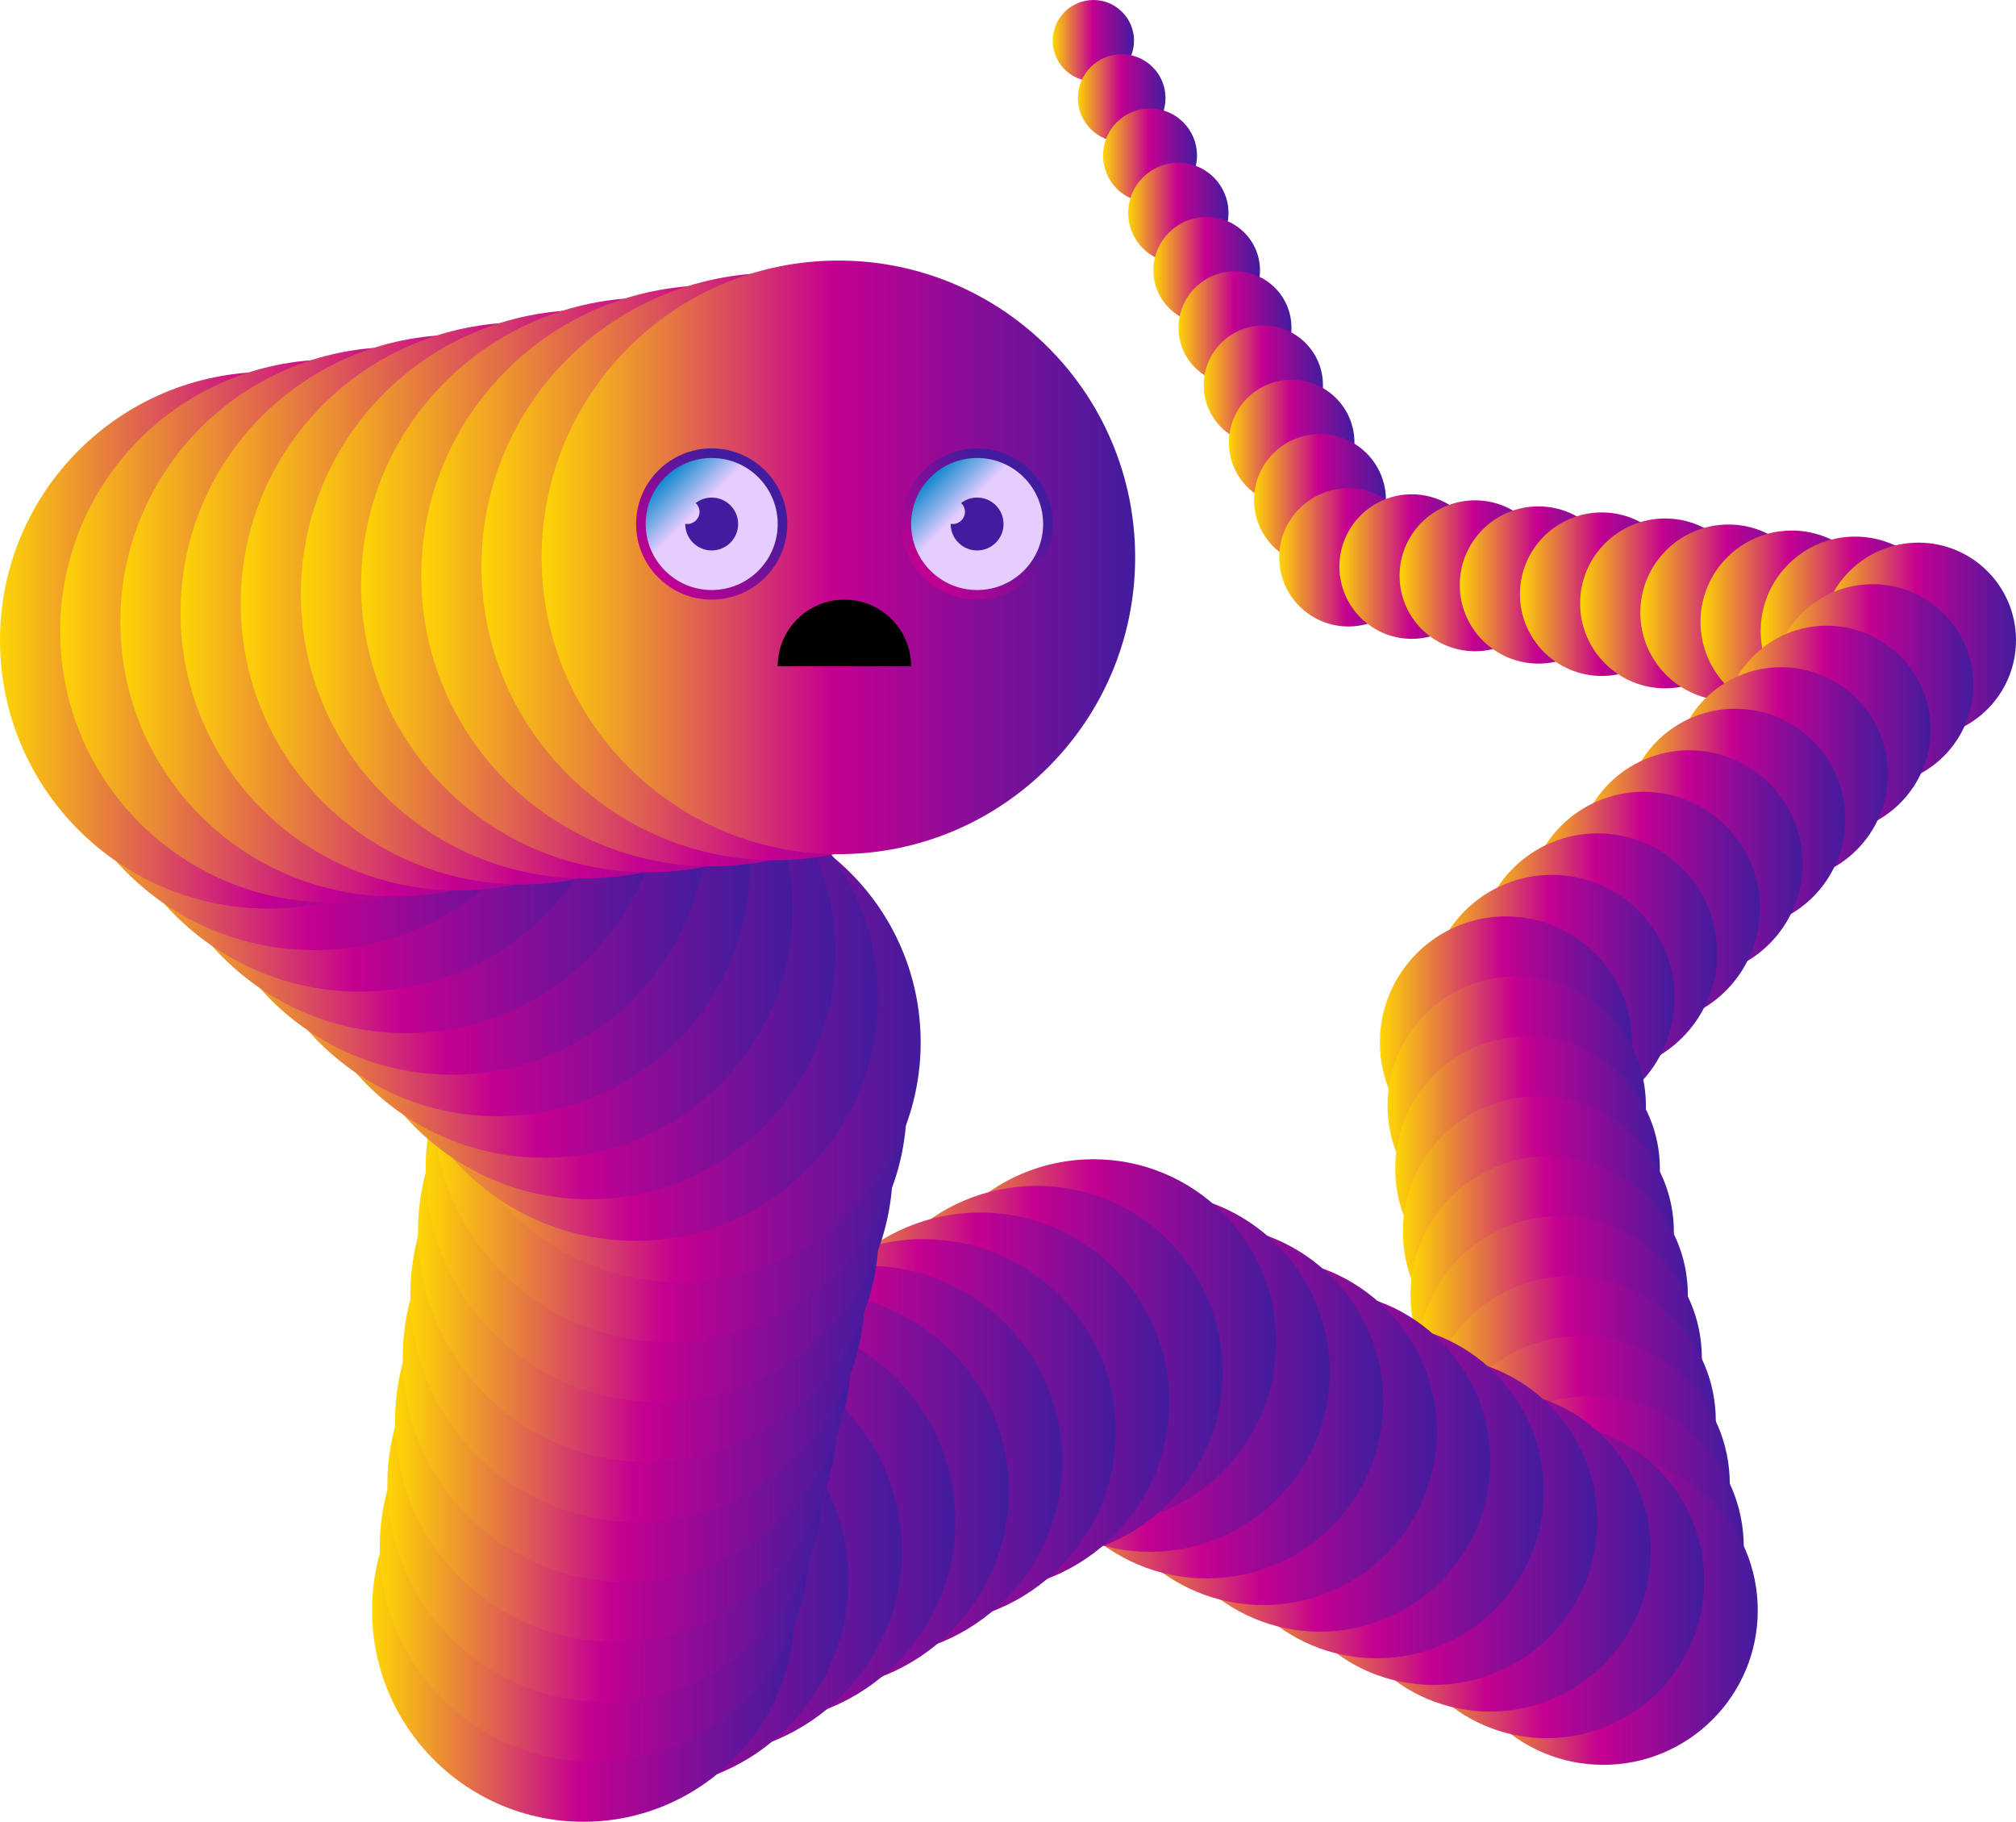 <?xml version="1.0" encoding="UTF-8" standalone="no"?>
<svg
   xmlns:dc="http://purl.org/dc/elements/1.1/"
   xmlns:cc="http://creativecommons.org/ns#"
   xmlns:rdf="http://www.w3.org/1999/02/22-rdf-syntax-ns#"
   xmlns:svg="http://www.w3.org/2000/svg"
   xmlns="http://www.w3.org/2000/svg"
   viewBox="0 0 472.138 426.567"
   height="426.567"
   width="472.138"
   xml:space="preserve"
   version="1.1"
   id="svg4136"><defs
     id="defs4140"><linearGradient
       id="linearGradient4160"
       spreadMethod="pad"
       gradientTransform="matrix(15.232,0,0,-15.232,245.384,402.431)"
       gradientUnits="userSpaceOnUse"
       y2="0"
       x2="1"
       y1="0"
       x1="0"><stop
         id="stop4162"
         offset="0"
         style="stop-opacity:1;stop-color:#fed604" /><stop
         id="stop4164"
         offset="0.489"
         style="stop-opacity:1;stop-color:#c50091" /><stop
         id="stop4166"
         offset="1"
         style="stop-opacity:1;stop-color:#421c9e" /></linearGradient><linearGradient
       id="linearGradient4182"
       spreadMethod="pad"
       gradientTransform="matrix(16.417,0,0,-16.417,250.099,391.676)"
       gradientUnits="userSpaceOnUse"
       y2="0"
       x2="1"
       y1="0"
       x1="0"><stop
         id="stop4184"
         offset="0"
         style="stop-opacity:1;stop-color:#fed604" /><stop
         id="stop4186"
         offset="0.489"
         style="stop-opacity:1;stop-color:#c50091" /><stop
         id="stop4188"
         offset="1"
         style="stop-opacity:1;stop-color:#421c9e" /></linearGradient><linearGradient
       id="linearGradient4204"
       spreadMethod="pad"
       gradientTransform="matrix(17.602,0,0,-17.602,254.814,380.922)"
       gradientUnits="userSpaceOnUse"
       y2="0"
       x2="1"
       y1="0"
       x1="0"><stop
         id="stop4206"
         offset="0"
         style="stop-opacity:1;stop-color:#fed604" /><stop
         id="stop4208"
         offset="0.489"
         style="stop-opacity:1;stop-color:#c50091" /><stop
         id="stop4210"
         offset="1"
         style="stop-opacity:1;stop-color:#421c9e" /></linearGradient><linearGradient
       id="linearGradient4226"
       spreadMethod="pad"
       gradientTransform="matrix(18.786,0,0,-18.786,259.53,370.168)"
       gradientUnits="userSpaceOnUse"
       y2="0"
       x2="1"
       y1="0"
       x1="0"><stop
         id="stop4228"
         offset="0"
         style="stop-opacity:1;stop-color:#fed604" /><stop
         id="stop4230"
         offset="0.489"
         style="stop-opacity:1;stop-color:#c50091" /><stop
         id="stop4232"
         offset="1"
         style="stop-opacity:1;stop-color:#421c9e" /></linearGradient><linearGradient
       id="linearGradient4248"
       spreadMethod="pad"
       gradientTransform="matrix(19.971,0,0,-19.971,264.245,359.413)"
       gradientUnits="userSpaceOnUse"
       y2="0"
       x2="1"
       y1="0"
       x1="0"><stop
         id="stop4250"
         offset="0"
         style="stop-opacity:1;stop-color:#fed604" /><stop
         id="stop4252"
         offset="0.489"
         style="stop-opacity:1;stop-color:#c50091" /><stop
         id="stop4254"
         offset="1"
         style="stop-opacity:1;stop-color:#421c9e" /></linearGradient><linearGradient
       id="linearGradient4270"
       spreadMethod="pad"
       gradientTransform="matrix(21.156,0,0,-21.156,268.96,348.659)"
       gradientUnits="userSpaceOnUse"
       y2="0"
       x2="1"
       y1="0"
       x1="0"><stop
         id="stop4272"
         offset="0"
         style="stop-opacity:1;stop-color:#fed604" /><stop
         id="stop4274"
         offset="0.489"
         style="stop-opacity:1;stop-color:#c50091" /><stop
         id="stop4276"
         offset="1"
         style="stop-opacity:1;stop-color:#421c9e" /></linearGradient><linearGradient
       id="linearGradient4292"
       spreadMethod="pad"
       gradientTransform="matrix(22.341,0,0,-22.341,273.675,337.904)"
       gradientUnits="userSpaceOnUse"
       y2="0"
       x2="1"
       y1="0"
       x1="0"><stop
         id="stop4294"
         offset="0"
         style="stop-opacity:1;stop-color:#fed604" /><stop
         id="stop4296"
         offset="0.489"
         style="stop-opacity:1;stop-color:#c50091" /><stop
         id="stop4298"
         offset="1"
         style="stop-opacity:1;stop-color:#421c9e" /></linearGradient><linearGradient
       id="linearGradient4314"
       spreadMethod="pad"
       gradientTransform="matrix(23.525,0,0,-23.525,278.391,327.15)"
       gradientUnits="userSpaceOnUse"
       y2="0"
       x2="1"
       y1="0"
       x1="0"><stop
         id="stop4316"
         offset="0"
         style="stop-opacity:1;stop-color:#fed604" /><stop
         id="stop4318"
         offset="0.489"
         style="stop-opacity:1;stop-color:#c50091" /><stop
         id="stop4320"
         offset="1"
         style="stop-opacity:1;stop-color:#421c9e" /></linearGradient><linearGradient
       id="linearGradient4336"
       spreadMethod="pad"
       gradientTransform="matrix(24.71,0,0,-24.71,283.106,316.395)"
       gradientUnits="userSpaceOnUse"
       y2="0"
       x2="1"
       y1="0"
       x1="0"><stop
         id="stop4338"
         offset="0"
         style="stop-opacity:1;stop-color:#fed604" /><stop
         id="stop4340"
         offset="0.489"
         style="stop-opacity:1;stop-color:#c50091" /><stop
         id="stop4342"
         offset="1"
         style="stop-opacity:1;stop-color:#421c9e" /></linearGradient><linearGradient
       id="linearGradient4358"
       spreadMethod="pad"
       gradientTransform="matrix(25.895,0,0,-25.895,287.821,305.641)"
       gradientUnits="userSpaceOnUse"
       y2="0"
       x2="1"
       y1="0"
       x1="0"><stop
         id="stop4360"
         offset="0"
         style="stop-opacity:1;stop-color:#fed604" /><stop
         id="stop4362"
         offset="0.489"
         style="stop-opacity:1;stop-color:#c50091" /><stop
         id="stop4364"
         offset="1"
         style="stop-opacity:1;stop-color:#421c9e" /></linearGradient><linearGradient
       id="linearGradient4380"
       spreadMethod="pad"
       gradientTransform="matrix(27.08,0,0,-27.08,299.097,303.916)"
       gradientUnits="userSpaceOnUse"
       y2="0"
       x2="1"
       y1="0"
       x1="0"><stop
         id="stop4382"
         offset="0"
         style="stop-opacity:1;stop-color:#fed604" /><stop
         id="stop4384"
         offset="0.489"
         style="stop-opacity:1;stop-color:#c50091" /><stop
         id="stop4386"
         offset="1"
         style="stop-opacity:1;stop-color:#421c9e" /></linearGradient><linearGradient
       id="linearGradient4402"
       spreadMethod="pad"
       gradientTransform="matrix(28.264,0,0,-28.264,310.373,302.192)"
       gradientUnits="userSpaceOnUse"
       y2="0"
       x2="1"
       y1="0"
       x1="0"><stop
         id="stop4404"
         offset="0"
         style="stop-opacity:1;stop-color:#fed604" /><stop
         id="stop4406"
         offset="0.489"
         style="stop-opacity:1;stop-color:#c50091" /><stop
         id="stop4408"
         offset="1"
         style="stop-opacity:1;stop-color:#421c9e" /></linearGradient><linearGradient
       id="linearGradient4424"
       spreadMethod="pad"
       gradientTransform="matrix(29.449,0,0,-29.449,321.649,300.467)"
       gradientUnits="userSpaceOnUse"
       y2="0"
       x2="1"
       y1="0"
       x1="0"><stop
         id="stop4426"
         offset="0"
         style="stop-opacity:1;stop-color:#fed604" /><stop
         id="stop4428"
         offset="0.489"
         style="stop-opacity:1;stop-color:#c50091" /><stop
         id="stop4430"
         offset="1"
         style="stop-opacity:1;stop-color:#421c9e" /></linearGradient><linearGradient
       id="linearGradient4446"
       spreadMethod="pad"
       gradientTransform="matrix(30.634,0,0,-30.634,332.925,298.743)"
       gradientUnits="userSpaceOnUse"
       y2="0"
       x2="1"
       y1="0"
       x1="0"><stop
         id="stop4448"
         offset="0"
         style="stop-opacity:1;stop-color:#fed604" /><stop
         id="stop4450"
         offset="0.489"
         style="stop-opacity:1;stop-color:#c50091" /><stop
         id="stop4452"
         offset="1"
         style="stop-opacity:1;stop-color:#421c9e" /></linearGradient><linearGradient
       id="linearGradient4468"
       spreadMethod="pad"
       gradientTransform="matrix(31.818,0,0,-31.818,344.2,297.018)"
       gradientUnits="userSpaceOnUse"
       y2="0"
       x2="1"
       y1="0"
       x1="0"><stop
         id="stop4470"
         offset="0"
         style="stop-opacity:1;stop-color:#fed604" /><stop
         id="stop4472"
         offset="0.489"
         style="stop-opacity:1;stop-color:#c50091" /><stop
         id="stop4474"
         offset="1"
         style="stop-opacity:1;stop-color:#421c9e" /></linearGradient><linearGradient
       id="linearGradient4490"
       spreadMethod="pad"
       gradientTransform="matrix(33.003,0,0,-33.003,355.476,295.294)"
       gradientUnits="userSpaceOnUse"
       y2="0"
       x2="1"
       y1="0"
       x1="0"><stop
         id="stop4492"
         offset="0"
         style="stop-opacity:1;stop-color:#fed604" /><stop
         id="stop4494"
         offset="0.489"
         style="stop-opacity:1;stop-color:#c50091" /><stop
         id="stop4496"
         offset="1"
         style="stop-opacity:1;stop-color:#421c9e" /></linearGradient><linearGradient
       id="linearGradient4512"
       spreadMethod="pad"
       gradientTransform="matrix(34.188,0,0,-34.188,366.752,293.569)"
       gradientUnits="userSpaceOnUse"
       y2="0"
       x2="1"
       y1="0"
       x1="0"><stop
         id="stop4514"
         offset="0"
         style="stop-opacity:1;stop-color:#fed604" /><stop
         id="stop4516"
         offset="0.489"
         style="stop-opacity:1;stop-color:#c50091" /><stop
         id="stop4518"
         offset="1"
         style="stop-opacity:1;stop-color:#421c9e" /></linearGradient><linearGradient
       id="linearGradient4534"
       spreadMethod="pad"
       gradientTransform="matrix(35.373,0,0,-35.373,378.028,291.845)"
       gradientUnits="userSpaceOnUse"
       y2="0"
       x2="1"
       y1="0"
       x1="0"><stop
         id="stop4536"
         offset="0"
         style="stop-opacity:1;stop-color:#fed604" /><stop
         id="stop4538"
         offset="0.489"
         style="stop-opacity:1;stop-color:#c50091" /><stop
         id="stop4540"
         offset="1"
         style="stop-opacity:1;stop-color:#421c9e" /></linearGradient><linearGradient
       id="linearGradient4556"
       spreadMethod="pad"
       gradientTransform="matrix(36.557,0,0,-36.557,389.304,290.12)"
       gradientUnits="userSpaceOnUse"
       y2="0"
       x2="1"
       y1="0"
       x1="0"><stop
         id="stop4558"
         offset="0"
         style="stop-opacity:1;stop-color:#fed604" /><stop
         id="stop4560"
         offset="0.489"
         style="stop-opacity:1;stop-color:#c50091" /><stop
         id="stop4562"
         offset="1"
         style="stop-opacity:1;stop-color:#421c9e" /></linearGradient><linearGradient
       id="linearGradient4578"
       spreadMethod="pad"
       gradientTransform="matrix(37.742,0,0,-37.742,380.124,281.749)"
       gradientUnits="userSpaceOnUse"
       y2="0"
       x2="1"
       y1="0"
       x1="0"><stop
         id="stop4580"
         offset="0"
         style="stop-opacity:1;stop-color:#fed604" /><stop
         id="stop4582"
         offset="0.489"
         style="stop-opacity:1;stop-color:#c50091" /><stop
         id="stop4584"
         offset="1"
         style="stop-opacity:1;stop-color:#421c9e" /></linearGradient><linearGradient
       id="linearGradient4600"
       spreadMethod="pad"
       gradientTransform="matrix(38.927,0,0,-38.927,370.943,273.378)"
       gradientUnits="userSpaceOnUse"
       y2="0"
       x2="1"
       y1="0"
       x1="0"><stop
         id="stop4602"
         offset="0"
         style="stop-opacity:1;stop-color:#fed604" /><stop
         id="stop4604"
         offset="0.489"
         style="stop-opacity:1;stop-color:#c50091" /><stop
         id="stop4606"
         offset="1"
         style="stop-opacity:1;stop-color:#421c9e" /></linearGradient><linearGradient
       id="linearGradient4622"
       spreadMethod="pad"
       gradientTransform="matrix(40.112,0,0,-40.112,361.763,265.007)"
       gradientUnits="userSpaceOnUse"
       y2="0"
       x2="1"
       y1="0"
       x1="0"><stop
         id="stop4624"
         offset="0"
         style="stop-opacity:1;stop-color:#fed604" /><stop
         id="stop4626"
         offset="0.489"
         style="stop-opacity:1;stop-color:#c50091" /><stop
         id="stop4628"
         offset="1"
         style="stop-opacity:1;stop-color:#421c9e" /></linearGradient><linearGradient
       id="linearGradient4644"
       spreadMethod="pad"
       gradientTransform="matrix(41.296,0,0,-41.296,352.583,256.635)"
       gradientUnits="userSpaceOnUse"
       y2="0"
       x2="1"
       y1="0"
       x1="0"><stop
         id="stop4646"
         offset="0"
         style="stop-opacity:1;stop-color:#fed604" /><stop
         id="stop4648"
         offset="0.489"
         style="stop-opacity:1;stop-color:#c50091" /><stop
         id="stop4650"
         offset="1"
         style="stop-opacity:1;stop-color:#421c9e" /></linearGradient><linearGradient
       id="linearGradient4666"
       spreadMethod="pad"
       gradientTransform="matrix(42.481,0,0,-42.481,343.402,248.264)"
       gradientUnits="userSpaceOnUse"
       y2="0"
       x2="1"
       y1="0"
       x1="0"><stop
         id="stop4668"
         offset="0"
         style="stop-opacity:1;stop-color:#fed604" /><stop
         id="stop4670"
         offset="0.489"
         style="stop-opacity:1;stop-color:#c50091" /><stop
         id="stop4672"
         offset="1"
         style="stop-opacity:1;stop-color:#421c9e" /></linearGradient><linearGradient
       id="linearGradient4688"
       spreadMethod="pad"
       gradientTransform="matrix(43.666,0,0,-43.666,334.222,239.893)"
       gradientUnits="userSpaceOnUse"
       y2="0"
       x2="1"
       y1="0"
       x1="0"><stop
         id="stop4690"
         offset="0"
         style="stop-opacity:1;stop-color:#fed604" /><stop
         id="stop4692"
         offset="0.489"
         style="stop-opacity:1;stop-color:#c50091" /><stop
         id="stop4694"
         offset="1"
         style="stop-opacity:1;stop-color:#421c9e" /></linearGradient><linearGradient
       id="linearGradient4710"
       spreadMethod="pad"
       gradientTransform="matrix(44.85,0,0,-44.85,325.042,231.522)"
       gradientUnits="userSpaceOnUse"
       y2="0"
       x2="1"
       y1="0"
       x1="0"><stop
         id="stop4712"
         offset="0"
         style="stop-opacity:1;stop-color:#fed604" /><stop
         id="stop4714"
         offset="0.489"
         style="stop-opacity:1;stop-color:#c50091" /><stop
         id="stop4716"
         offset="1"
         style="stop-opacity:1;stop-color:#421c9e" /></linearGradient><linearGradient
       id="linearGradient4732"
       spreadMethod="pad"
       gradientTransform="matrix(46.035,0,0,-46.035,315.862,223.151)"
       gradientUnits="userSpaceOnUse"
       y2="0"
       x2="1"
       y1="0"
       x1="0"><stop
         id="stop4734"
         offset="0"
         style="stop-opacity:1;stop-color:#fed604" /><stop
         id="stop4736"
         offset="0.489"
         style="stop-opacity:1;stop-color:#c50091" /><stop
         id="stop4738"
         offset="1"
         style="stop-opacity:1;stop-color:#421c9e" /></linearGradient><linearGradient
       id="linearGradient4754"
       spreadMethod="pad"
       gradientTransform="matrix(47.22,0,0,-47.22,306.681,214.78)"
       gradientUnits="userSpaceOnUse"
       y2="0"
       x2="1"
       y1="0"
       x1="0"><stop
         id="stop4756"
         offset="0"
         style="stop-opacity:1;stop-color:#fed604" /><stop
         id="stop4758"
         offset="0.489"
         style="stop-opacity:1;stop-color:#c50091" /><stop
         id="stop4760"
         offset="1"
         style="stop-opacity:1;stop-color:#421c9e" /></linearGradient><linearGradient
       id="linearGradient4776"
       spreadMethod="pad"
       gradientTransform="matrix(48.405,0,0,-48.405,308.116,202.959)"
       gradientUnits="userSpaceOnUse"
       y2="0"
       x2="1"
       y1="0"
       x1="0"><stop
         id="stop4778"
         offset="0"
         style="stop-opacity:1;stop-color:#fed604" /><stop
         id="stop4780"
         offset="0.489"
         style="stop-opacity:1;stop-color:#c50091" /><stop
         id="stop4782"
         offset="1"
         style="stop-opacity:1;stop-color:#421c9e" /></linearGradient><linearGradient
       id="linearGradient4798"
       spreadMethod="pad"
       gradientTransform="matrix(49.589,0,0,-49.589,309.551,191.139)"
       gradientUnits="userSpaceOnUse"
       y2="0"
       x2="1"
       y1="0"
       x1="0"><stop
         id="stop4800"
         offset="0"
         style="stop-opacity:1;stop-color:#fed604" /><stop
         id="stop4802"
         offset="0.489"
         style="stop-opacity:1;stop-color:#c50091" /><stop
         id="stop4804"
         offset="1"
         style="stop-opacity:1;stop-color:#421c9e" /></linearGradient><linearGradient
       id="linearGradient4820"
       spreadMethod="pad"
       gradientTransform="matrix(50.774,0,0,-50.774,310.986,179.319)"
       gradientUnits="userSpaceOnUse"
       y2="0"
       x2="1"
       y1="0"
       x1="0"><stop
         id="stop4822"
         offset="0"
         style="stop-opacity:1;stop-color:#fed604" /><stop
         id="stop4824"
         offset="0.489"
         style="stop-opacity:1;stop-color:#c50091" /><stop
         id="stop4826"
         offset="1"
         style="stop-opacity:1;stop-color:#421c9e" /></linearGradient><linearGradient
       id="linearGradient4842"
       spreadMethod="pad"
       gradientTransform="matrix(51.959,0,0,-51.959,312.421,167.499)"
       gradientUnits="userSpaceOnUse"
       y2="0"
       x2="1"
       y1="0"
       x1="0"><stop
         id="stop4844"
         offset="0"
         style="stop-opacity:1;stop-color:#fed604" /><stop
         id="stop4846"
         offset="0.489"
         style="stop-opacity:1;stop-color:#c50091" /><stop
         id="stop4848"
         offset="1"
         style="stop-opacity:1;stop-color:#421c9e" /></linearGradient><linearGradient
       id="linearGradient4864"
       spreadMethod="pad"
       gradientTransform="matrix(53.144,0,0,-53.144,313.856,155.678)"
       gradientUnits="userSpaceOnUse"
       y2="0"
       x2="1"
       y1="0"
       x1="0"><stop
         id="stop4866"
         offset="0"
         style="stop-opacity:1;stop-color:#fed604" /><stop
         id="stop4868"
         offset="0.489"
         style="stop-opacity:1;stop-color:#c50091" /><stop
         id="stop4870"
         offset="1"
         style="stop-opacity:1;stop-color:#421c9e" /></linearGradient><linearGradient
       id="linearGradient4886"
       spreadMethod="pad"
       gradientTransform="matrix(54.328,0,0,-54.328,315.291,143.858)"
       gradientUnits="userSpaceOnUse"
       y2="0"
       x2="1"
       y1="0"
       x1="0"><stop
         id="stop4888"
         offset="0"
         style="stop-opacity:1;stop-color:#fed604" /><stop
         id="stop4890"
         offset="0.489"
         style="stop-opacity:1;stop-color:#c50091" /><stop
         id="stop4892"
         offset="1"
         style="stop-opacity:1;stop-color:#421c9e" /></linearGradient><linearGradient
       id="linearGradient4908"
       spreadMethod="pad"
       gradientTransform="matrix(55.513,0,0,-55.513,316.726,132.038)"
       gradientUnits="userSpaceOnUse"
       y2="0"
       x2="1"
       y1="0"
       x1="0"><stop
         id="stop4910"
         offset="0"
         style="stop-opacity:1;stop-color:#fed604" /><stop
         id="stop4912"
         offset="0.489"
         style="stop-opacity:1;stop-color:#c50091" /><stop
         id="stop4914"
         offset="1"
         style="stop-opacity:1;stop-color:#421c9e" /></linearGradient><linearGradient
       id="linearGradient4930"
       spreadMethod="pad"
       gradientTransform="matrix(56.698,0,0,-56.698,318.161,120.218)"
       gradientUnits="userSpaceOnUse"
       y2="0"
       x2="1"
       y1="0"
       x1="0"><stop
         id="stop4932"
         offset="0"
         style="stop-opacity:1;stop-color:#fed604" /><stop
         id="stop4934"
         offset="0.489"
         style="stop-opacity:1;stop-color:#c50091" /><stop
         id="stop4936"
         offset="1"
         style="stop-opacity:1;stop-color:#421c9e" /></linearGradient><linearGradient
       id="linearGradient4952"
       spreadMethod="pad"
       gradientTransform="matrix(57.883,0,0,-57.883,319.596,108.397)"
       gradientUnits="userSpaceOnUse"
       y2="0"
       x2="1"
       y1="0"
       x1="0"><stop
         id="stop4954"
         offset="0"
         style="stop-opacity:1;stop-color:#fed604" /><stop
         id="stop4956"
         offset="0.489"
         style="stop-opacity:1;stop-color:#c50091" /><stop
         id="stop4958"
         offset="1"
         style="stop-opacity:1;stop-color:#421c9e" /></linearGradient><linearGradient
       id="linearGradient4974"
       spreadMethod="pad"
       gradientTransform="matrix(59.067,0,0,-59.067,308.388,113.978)"
       gradientUnits="userSpaceOnUse"
       y2="0"
       x2="1"
       y1="0"
       x1="0"><stop
         id="stop4976"
         offset="0"
         style="stop-opacity:1;stop-color:#fed604" /><stop
         id="stop4978"
         offset="0.489"
         style="stop-opacity:1;stop-color:#c50091" /><stop
         id="stop4980"
         offset="1"
         style="stop-opacity:1;stop-color:#421c9e" /></linearGradient><linearGradient
       id="linearGradient4996"
       spreadMethod="pad"
       gradientTransform="matrix(60.252,0,0,-60.252,297.181,119.559)"
       gradientUnits="userSpaceOnUse"
       y2="0"
       x2="1"
       y1="0"
       x1="0"><stop
         id="stop4998"
         offset="0"
         style="stop-opacity:1;stop-color:#fed604" /><stop
         id="stop5000"
         offset="0.489"
         style="stop-opacity:1;stop-color:#c50091" /><stop
         id="stop5002"
         offset="1"
         style="stop-opacity:1;stop-color:#421c9e" /></linearGradient><linearGradient
       id="linearGradient5018"
       spreadMethod="pad"
       gradientTransform="matrix(61.437,0,0,-61.437,285.973,125.14)"
       gradientUnits="userSpaceOnUse"
       y2="0"
       x2="1"
       y1="0"
       x1="0"><stop
         id="stop5020"
         offset="0"
         style="stop-opacity:1;stop-color:#fed604" /><stop
         id="stop5022"
         offset="0.489"
         style="stop-opacity:1;stop-color:#c50091" /><stop
         id="stop5024"
         offset="1"
         style="stop-opacity:1;stop-color:#421c9e" /></linearGradient><linearGradient
       id="linearGradient5040"
       spreadMethod="pad"
       gradientTransform="matrix(62.621,0,0,-62.621,274.766,130.72)"
       gradientUnits="userSpaceOnUse"
       y2="0"
       x2="1"
       y1="0"
       x1="0"><stop
         id="stop5042"
         offset="0"
         style="stop-opacity:1;stop-color:#fed604" /><stop
         id="stop5044"
         offset="0.489"
         style="stop-opacity:1;stop-color:#c50091" /><stop
         id="stop5046"
         offset="1"
         style="stop-opacity:1;stop-color:#421c9e" /></linearGradient><linearGradient
       id="linearGradient5062"
       spreadMethod="pad"
       gradientTransform="matrix(63.806,0,0,-63.806,263.558,136.301)"
       gradientUnits="userSpaceOnUse"
       y2="0"
       x2="1"
       y1="0"
       x1="0"><stop
         id="stop5064"
         offset="0"
         style="stop-opacity:1;stop-color:#fed604" /><stop
         id="stop5066"
         offset="0.489"
         style="stop-opacity:1;stop-color:#c50091" /><stop
         id="stop5068"
         offset="1"
         style="stop-opacity:1;stop-color:#421c9e" /></linearGradient><linearGradient
       id="linearGradient5084"
       spreadMethod="pad"
       gradientTransform="matrix(64.991,0,0,-64.991,252.35,141.882)"
       gradientUnits="userSpaceOnUse"
       y2="0"
       x2="1"
       y1="0"
       x1="0"><stop
         id="stop5086"
         offset="0"
         style="stop-opacity:1;stop-color:#fed604" /><stop
         id="stop5088"
         offset="0.489"
         style="stop-opacity:1;stop-color:#c50091" /><stop
         id="stop5090"
         offset="1"
         style="stop-opacity:1;stop-color:#421c9e" /></linearGradient><linearGradient
       id="linearGradient5106"
       spreadMethod="pad"
       gradientTransform="matrix(66.176,0,0,-66.176,241.143,147.463)"
       gradientUnits="userSpaceOnUse"
       y2="0"
       x2="1"
       y1="0"
       x1="0"><stop
         id="stop5108"
         offset="0"
         style="stop-opacity:1;stop-color:#fed604" /><stop
         id="stop5110"
         offset="0.489"
         style="stop-opacity:1;stop-color:#c50091" /><stop
         id="stop5112"
         offset="1"
         style="stop-opacity:1;stop-color:#421c9e" /></linearGradient><linearGradient
       id="linearGradient5128"
       spreadMethod="pad"
       gradientTransform="matrix(67.36,0,0,-67.36,229.935,153.043)"
       gradientUnits="userSpaceOnUse"
       y2="0"
       x2="1"
       y1="0"
       x1="0"><stop
         id="stop5130"
         offset="0"
         style="stop-opacity:1;stop-color:#fed604" /><stop
         id="stop5132"
         offset="0.489"
         style="stop-opacity:1;stop-color:#c50091" /><stop
         id="stop5134"
         offset="1"
         style="stop-opacity:1;stop-color:#421c9e" /></linearGradient><linearGradient
       id="linearGradient5150"
       spreadMethod="pad"
       gradientTransform="matrix(68.545,0,0,-68.545,218.727,158.624)"
       gradientUnits="userSpaceOnUse"
       y2="0"
       x2="1"
       y1="0"
       x1="0"><stop
         id="stop5152"
         offset="0"
         style="stop-opacity:1;stop-color:#fed604" /><stop
         id="stop5154"
         offset="0.489"
         style="stop-opacity:1;stop-color:#c50091" /><stop
         id="stop5156"
         offset="1"
         style="stop-opacity:1;stop-color:#421c9e" /></linearGradient><linearGradient
       id="linearGradient5172"
       spreadMethod="pad"
       gradientTransform="matrix(69.73,0,0,-69.73,207.52,153.043)"
       gradientUnits="userSpaceOnUse"
       y2="0"
       x2="1"
       y1="0"
       x1="0"><stop
         id="stop5174"
         offset="0"
         style="stop-opacity:1;stop-color:#fed604" /><stop
         id="stop5176"
         offset="0.489"
         style="stop-opacity:1;stop-color:#c50091" /><stop
         id="stop5178"
         offset="1"
         style="stop-opacity:1;stop-color:#421c9e" /></linearGradient><linearGradient
       id="linearGradient5194"
       spreadMethod="pad"
       gradientTransform="matrix(70.915,0,0,-70.915,196.312,147.463)"
       gradientUnits="userSpaceOnUse"
       y2="0"
       x2="1"
       y1="0"
       x1="0"><stop
         id="stop5196"
         offset="0"
         style="stop-opacity:1;stop-color:#fed604" /><stop
         id="stop5198"
         offset="0.489"
         style="stop-opacity:1;stop-color:#c50091" /><stop
         id="stop5200"
         offset="1"
         style="stop-opacity:1;stop-color:#421c9e" /></linearGradient><linearGradient
       id="linearGradient5216"
       spreadMethod="pad"
       gradientTransform="matrix(72.099,0,0,-72.099,185.105,141.882)"
       gradientUnits="userSpaceOnUse"
       y2="0"
       x2="1"
       y1="0"
       x1="0"><stop
         id="stop5218"
         offset="0"
         style="stop-opacity:1;stop-color:#fed604" /><stop
         id="stop5220"
         offset="0.489"
         style="stop-opacity:1;stop-color:#c50091" /><stop
         id="stop5222"
         offset="1"
         style="stop-opacity:1;stop-color:#421c9e" /></linearGradient><linearGradient
       id="linearGradient5238"
       spreadMethod="pad"
       gradientTransform="matrix(73.284,0,0,-73.284,173.897,136.301)"
       gradientUnits="userSpaceOnUse"
       y2="0"
       x2="1"
       y1="0"
       x1="0"><stop
         id="stop5240"
         offset="0"
         style="stop-opacity:1;stop-color:#fed604" /><stop
         id="stop5242"
         offset="0.489"
         style="stop-opacity:1;stop-color:#c50091" /><stop
         id="stop5244"
         offset="1"
         style="stop-opacity:1;stop-color:#421c9e" /></linearGradient><linearGradient
       id="linearGradient5260"
       spreadMethod="pad"
       gradientTransform="matrix(74.469,0,0,-74.469,162.689,130.72)"
       gradientUnits="userSpaceOnUse"
       y2="0"
       x2="1"
       y1="0"
       x1="0"><stop
         id="stop5262"
         offset="0"
         style="stop-opacity:1;stop-color:#fed604" /><stop
         id="stop5264"
         offset="0.489"
         style="stop-opacity:1;stop-color:#c50091" /><stop
         id="stop5266"
         offset="1"
         style="stop-opacity:1;stop-color:#421c9e" /></linearGradient><linearGradient
       id="linearGradient5282"
       spreadMethod="pad"
       gradientTransform="matrix(75.653,0,0,-75.653,151.482,125.14)"
       gradientUnits="userSpaceOnUse"
       y2="0"
       x2="1"
       y1="0"
       x1="0"><stop
         id="stop5284"
         offset="0"
         style="stop-opacity:1;stop-color:#fed604" /><stop
         id="stop5286"
         offset="0.489"
         style="stop-opacity:1;stop-color:#c50091" /><stop
         id="stop5288"
         offset="1"
         style="stop-opacity:1;stop-color:#421c9e" /></linearGradient><linearGradient
       id="linearGradient5304"
       spreadMethod="pad"
       gradientTransform="matrix(76.838,0,0,-76.838,140.274,119.559)"
       gradientUnits="userSpaceOnUse"
       y2="0"
       x2="1"
       y1="0"
       x1="0"><stop
         id="stop5306"
         offset="0"
         style="stop-opacity:1;stop-color:#fed604" /><stop
         id="stop5308"
         offset="0.489"
         style="stop-opacity:1;stop-color:#c50091" /><stop
         id="stop5310"
         offset="1"
         style="stop-opacity:1;stop-color:#421c9e" /></linearGradient><linearGradient
       id="linearGradient5326"
       spreadMethod="pad"
       gradientTransform="matrix(78.023,0,0,-78.023,129.066,113.978)"
       gradientUnits="userSpaceOnUse"
       y2="0"
       x2="1"
       y1="0"
       x1="0"><stop
         id="stop5328"
         offset="0"
         style="stop-opacity:1;stop-color:#fed604" /><stop
         id="stop5330"
         offset="0.489"
         style="stop-opacity:1;stop-color:#c50091" /><stop
         id="stop5332"
         offset="1"
         style="stop-opacity:1;stop-color:#421c9e" /></linearGradient><linearGradient
       id="linearGradient5348"
       spreadMethod="pad"
       gradientTransform="matrix(79.208,0,0,-79.208,117.859,108.397)"
       gradientUnits="userSpaceOnUse"
       y2="0"
       x2="1"
       y1="0"
       x1="0"><stop
         id="stop5350"
         offset="0"
         style="stop-opacity:1;stop-color:#fed604" /><stop
         id="stop5352"
         offset="0.489"
         style="stop-opacity:1;stop-color:#c50091" /><stop
         id="stop5354"
         offset="1"
         style="stop-opacity:1;stop-color:#421c9e" /></linearGradient><linearGradient
       id="linearGradient5370"
       spreadMethod="pad"
       gradientTransform="matrix(80.392,0,0,-80.392,119.294,120.218)"
       gradientUnits="userSpaceOnUse"
       y2="0"
       x2="1"
       y1="0"
       x1="0"><stop
         id="stop5372"
         offset="0"
         style="stop-opacity:1;stop-color:#fed604" /><stop
         id="stop5374"
         offset="0.489"
         style="stop-opacity:1;stop-color:#c50091" /><stop
         id="stop5376"
         offset="1"
         style="stop-opacity:1;stop-color:#421c9e" /></linearGradient><linearGradient
       id="linearGradient5392"
       spreadMethod="pad"
       gradientTransform="matrix(81.577,0,0,-81.577,120.729,132.038)"
       gradientUnits="userSpaceOnUse"
       y2="0"
       x2="1"
       y1="0"
       x1="0"><stop
         id="stop5394"
         offset="0"
         style="stop-opacity:1;stop-color:#fed604" /><stop
         id="stop5396"
         offset="0.489"
         style="stop-opacity:1;stop-color:#c50091" /><stop
         id="stop5398"
         offset="1"
         style="stop-opacity:1;stop-color:#421c9e" /></linearGradient><linearGradient
       id="linearGradient5414"
       spreadMethod="pad"
       gradientTransform="matrix(82.762,0,0,-82.762,122.164,143.858)"
       gradientUnits="userSpaceOnUse"
       y2="0"
       x2="1"
       y1="0"
       x1="0"><stop
         id="stop5416"
         offset="0"
         style="stop-opacity:1;stop-color:#fed604" /><stop
         id="stop5418"
         offset="0.489"
         style="stop-opacity:1;stop-color:#c50091" /><stop
         id="stop5420"
         offset="1"
         style="stop-opacity:1;stop-color:#421c9e" /></linearGradient><linearGradient
       id="linearGradient5436"
       spreadMethod="pad"
       gradientTransform="matrix(83.947,0,0,-83.947,123.599,155.678)"
       gradientUnits="userSpaceOnUse"
       y2="0"
       x2="1"
       y1="0"
       x1="0"><stop
         id="stop5438"
         offset="0"
         style="stop-opacity:1;stop-color:#fed604" /><stop
         id="stop5440"
         offset="0.489"
         style="stop-opacity:1;stop-color:#c50091" /><stop
         id="stop5442"
         offset="1"
         style="stop-opacity:1;stop-color:#421c9e" /></linearGradient><linearGradient
       id="linearGradient5458"
       spreadMethod="pad"
       gradientTransform="matrix(85.131,0,0,-85.131,125.034,167.499)"
       gradientUnits="userSpaceOnUse"
       y2="0"
       x2="1"
       y1="0"
       x1="0"><stop
         id="stop5460"
         offset="0"
         style="stop-opacity:1;stop-color:#fed604" /><stop
         id="stop5462"
         offset="0.489"
         style="stop-opacity:1;stop-color:#c50091" /><stop
         id="stop5464"
         offset="1"
         style="stop-opacity:1;stop-color:#421c9e" /></linearGradient><linearGradient
       id="linearGradient5480"
       spreadMethod="pad"
       gradientTransform="matrix(86.316,0,0,-86.316,126.469,179.319)"
       gradientUnits="userSpaceOnUse"
       y2="0"
       x2="1"
       y1="0"
       x1="0"><stop
         id="stop5482"
         offset="0"
         style="stop-opacity:1;stop-color:#fed604" /><stop
         id="stop5484"
         offset="0.489"
         style="stop-opacity:1;stop-color:#c50091" /><stop
         id="stop5486"
         offset="1"
         style="stop-opacity:1;stop-color:#421c9e" /></linearGradient><linearGradient
       id="linearGradient5502"
       spreadMethod="pad"
       gradientTransform="matrix(87.501,0,0,-87.501,127.904,191.139)"
       gradientUnits="userSpaceOnUse"
       y2="0"
       x2="1"
       y1="0"
       x1="0"><stop
         id="stop5504"
         offset="0"
         style="stop-opacity:1;stop-color:#fed604" /><stop
         id="stop5506"
         offset="0.489"
         style="stop-opacity:1;stop-color:#c50091" /><stop
         id="stop5508"
         offset="1"
         style="stop-opacity:1;stop-color:#421c9e" /></linearGradient><linearGradient
       id="linearGradient5524"
       spreadMethod="pad"
       gradientTransform="matrix(88.686,0,0,-88.686,129.339,202.959)"
       gradientUnits="userSpaceOnUse"
       y2="0"
       x2="1"
       y1="0"
       x1="0"><stop
         id="stop5526"
         offset="0"
         style="stop-opacity:1;stop-color:#fed604" /><stop
         id="stop5528"
         offset="0.489"
         style="stop-opacity:1;stop-color:#c50091" /><stop
         id="stop5530"
         offset="1"
         style="stop-opacity:1;stop-color:#421c9e" /></linearGradient><linearGradient
       id="linearGradient5546"
       spreadMethod="pad"
       gradientTransform="matrix(89.87,0,0,-89.87,130.774,214.78)"
       gradientUnits="userSpaceOnUse"
       y2="0"
       x2="1"
       y1="0"
       x1="0"><stop
         id="stop5548"
         offset="0"
         style="stop-opacity:1;stop-color:#fed604" /><stop
         id="stop5550"
         offset="0.489"
         style="stop-opacity:1;stop-color:#c50091" /><stop
         id="stop5552"
         offset="1"
         style="stop-opacity:1;stop-color:#421c9e" /></linearGradient><linearGradient
       id="linearGradient5568"
       spreadMethod="pad"
       gradientTransform="matrix(91.055,0,0,-91.055,121.593,223.151)"
       gradientUnits="userSpaceOnUse"
       y2="0"
       x2="1"
       y1="0"
       x1="0"><stop
         id="stop5570"
         offset="0"
         style="stop-opacity:1;stop-color:#fed604" /><stop
         id="stop5572"
         offset="0.489"
         style="stop-opacity:1;stop-color:#c50091" /><stop
         id="stop5574"
         offset="1"
         style="stop-opacity:1;stop-color:#421c9e" /></linearGradient><linearGradient
       id="linearGradient5590"
       spreadMethod="pad"
       gradientTransform="matrix(92.24,0,0,-92.24,112.413,231.522)"
       gradientUnits="userSpaceOnUse"
       y2="0"
       x2="1"
       y1="0"
       x1="0"><stop
         id="stop5592"
         offset="0"
         style="stop-opacity:1;stop-color:#fed604" /><stop
         id="stop5594"
         offset="0.489"
         style="stop-opacity:1;stop-color:#c50091" /><stop
         id="stop5596"
         offset="1"
         style="stop-opacity:1;stop-color:#421c9e" /></linearGradient><linearGradient
       id="linearGradient5612"
       spreadMethod="pad"
       gradientTransform="matrix(93.424,0,0,-93.424,103.233,239.893)"
       gradientUnits="userSpaceOnUse"
       y2="0"
       x2="1"
       y1="0"
       x1="0"><stop
         id="stop5614"
         offset="0"
         style="stop-opacity:1;stop-color:#fed604" /><stop
         id="stop5616"
         offset="0.489"
         style="stop-opacity:1;stop-color:#c50091" /><stop
         id="stop5618"
         offset="1"
         style="stop-opacity:1;stop-color:#421c9e" /></linearGradient><linearGradient
       id="linearGradient5634"
       spreadMethod="pad"
       gradientTransform="matrix(94.609,0,0,-94.609,94.052,248.264)"
       gradientUnits="userSpaceOnUse"
       y2="0"
       x2="1"
       y1="0"
       x1="0"><stop
         id="stop5636"
         offset="0"
         style="stop-opacity:1;stop-color:#fed604" /><stop
         id="stop5638"
         offset="0.489"
         style="stop-opacity:1;stop-color:#c50091" /><stop
         id="stop5640"
         offset="1"
         style="stop-opacity:1;stop-color:#421c9e" /></linearGradient><linearGradient
       id="linearGradient5656"
       spreadMethod="pad"
       gradientTransform="matrix(95.794,0,0,-95.794,84.872,256.635)"
       gradientUnits="userSpaceOnUse"
       y2="0"
       x2="1"
       y1="0"
       x1="0"><stop
         id="stop5658"
         offset="0"
         style="stop-opacity:1;stop-color:#fed604" /><stop
         id="stop5660"
         offset="0.489"
         style="stop-opacity:1;stop-color:#c50091" /><stop
         id="stop5662"
         offset="1"
         style="stop-opacity:1;stop-color:#421c9e" /></linearGradient><linearGradient
       id="linearGradient5678"
       spreadMethod="pad"
       gradientTransform="matrix(96.979,0,0,-96.979,75.692,265.007)"
       gradientUnits="userSpaceOnUse"
       y2="0"
       x2="1"
       y1="0"
       x1="0"><stop
         id="stop5680"
         offset="0"
         style="stop-opacity:1;stop-color:#fed604" /><stop
         id="stop5682"
         offset="0.489"
         style="stop-opacity:1;stop-color:#c50091" /><stop
         id="stop5684"
         offset="1"
         style="stop-opacity:1;stop-color:#421c9e" /></linearGradient><linearGradient
       id="linearGradient5700"
       spreadMethod="pad"
       gradientTransform="matrix(98.163,0,0,-98.163,66.512,273.378)"
       gradientUnits="userSpaceOnUse"
       y2="0"
       x2="1"
       y1="0"
       x1="0"><stop
         id="stop5702"
         offset="0"
         style="stop-opacity:1;stop-color:#fed604" /><stop
         id="stop5704"
         offset="0.489"
         style="stop-opacity:1;stop-color:#c50091" /><stop
         id="stop5706"
         offset="1"
         style="stop-opacity:1;stop-color:#421c9e" /></linearGradient><linearGradient
       id="linearGradient5722"
       spreadMethod="pad"
       gradientTransform="matrix(99.348,0,0,-99.348,57.331,281.749)"
       gradientUnits="userSpaceOnUse"
       y2="0"
       x2="1"
       y1="0"
       x1="0"><stop
         id="stop5724"
         offset="0"
         style="stop-opacity:1;stop-color:#fed604" /><stop
         id="stop5726"
         offset="0.489"
         style="stop-opacity:1;stop-color:#c50091" /><stop
         id="stop5728"
         offset="1"
         style="stop-opacity:1;stop-color:#421c9e" /></linearGradient><linearGradient
       id="linearGradient5744"
       spreadMethod="pad"
       gradientTransform="matrix(100.533,0,0,-100.533,48.151,290.12)"
       gradientUnits="userSpaceOnUse"
       y2="0"
       x2="1"
       y1="0"
       x1="0"><stop
         id="stop5746"
         offset="0"
         style="stop-opacity:1;stop-color:#fed604" /><stop
         id="stop5748"
         offset="0.489"
         style="stop-opacity:1;stop-color:#c50091" /><stop
         id="stop5750"
         offset="1"
         style="stop-opacity:1;stop-color:#421c9e" /></linearGradient><linearGradient
       id="linearGradient5766"
       spreadMethod="pad"
       gradientTransform="matrix(101.718,0,0,-101.718,59.427,291.845)"
       gradientUnits="userSpaceOnUse"
       y2="0"
       x2="1"
       y1="0"
       x1="0"><stop
         id="stop5768"
         offset="0"
         style="stop-opacity:1;stop-color:#fed604" /><stop
         id="stop5770"
         offset="0.489"
         style="stop-opacity:1;stop-color:#c50091" /><stop
         id="stop5772"
         offset="1"
         style="stop-opacity:1;stop-color:#421c9e" /></linearGradient><linearGradient
       id="linearGradient5788"
       spreadMethod="pad"
       gradientTransform="matrix(102.902,0,0,-102.902,70.703,293.569)"
       gradientUnits="userSpaceOnUse"
       y2="0"
       x2="1"
       y1="0"
       x1="0"><stop
         id="stop5790"
         offset="0"
         style="stop-opacity:1;stop-color:#fed604" /><stop
         id="stop5792"
         offset="0.489"
         style="stop-opacity:1;stop-color:#c50091" /><stop
         id="stop5794"
         offset="1"
         style="stop-opacity:1;stop-color:#421c9e" /></linearGradient><linearGradient
       id="linearGradient5810"
       spreadMethod="pad"
       gradientTransform="matrix(104.087,0,0,-104.087,81.979,295.294)"
       gradientUnits="userSpaceOnUse"
       y2="0"
       x2="1"
       y1="0"
       x1="0"><stop
         id="stop5812"
         offset="0"
         style="stop-opacity:1;stop-color:#fed604" /><stop
         id="stop5814"
         offset="0.489"
         style="stop-opacity:1;stop-color:#c50091" /><stop
         id="stop5816"
         offset="1"
         style="stop-opacity:1;stop-color:#421c9e" /></linearGradient><linearGradient
       id="linearGradient5832"
       spreadMethod="pad"
       gradientTransform="matrix(105.272,0,0,-105.272,93.254,297.018)"
       gradientUnits="userSpaceOnUse"
       y2="0"
       x2="1"
       y1="0"
       x1="0"><stop
         id="stop5834"
         offset="0"
         style="stop-opacity:1;stop-color:#fed604" /><stop
         id="stop5836"
         offset="0.489"
         style="stop-opacity:1;stop-color:#c50091" /><stop
         id="stop5838"
         offset="1"
         style="stop-opacity:1;stop-color:#421c9e" /></linearGradient><linearGradient
       id="linearGradient5854"
       spreadMethod="pad"
       gradientTransform="matrix(106.456,0,0,-106.456,104.53,298.743)"
       gradientUnits="userSpaceOnUse"
       y2="0"
       x2="1"
       y1="0"
       x1="0"><stop
         id="stop5856"
         offset="0"
         style="stop-opacity:1;stop-color:#fed604" /><stop
         id="stop5858"
         offset="0.489"
         style="stop-opacity:1;stop-color:#c50091" /><stop
         id="stop5860"
         offset="1"
         style="stop-opacity:1;stop-color:#421c9e" /></linearGradient><linearGradient
       id="linearGradient5876"
       spreadMethod="pad"
       gradientTransform="matrix(107.641,0,0,-107.641,115.806,300.467)"
       gradientUnits="userSpaceOnUse"
       y2="0"
       x2="1"
       y1="0"
       x1="0"><stop
         id="stop5878"
         offset="0"
         style="stop-opacity:1;stop-color:#fed604" /><stop
         id="stop5880"
         offset="0.489"
         style="stop-opacity:1;stop-color:#c50091" /><stop
         id="stop5882"
         offset="1"
         style="stop-opacity:1;stop-color:#421c9e" /></linearGradient><linearGradient
       id="linearGradient5898"
       spreadMethod="pad"
       gradientTransform="matrix(108.826,0,0,-108.826,127.082,302.192)"
       gradientUnits="userSpaceOnUse"
       y2="0"
       x2="1"
       y1="0"
       x1="0"><stop
         id="stop5900"
         offset="0"
         style="stop-opacity:1;stop-color:#fed604" /><stop
         id="stop5902"
         offset="0.489"
         style="stop-opacity:1;stop-color:#c50091" /><stop
         id="stop5904"
         offset="1"
         style="stop-opacity:1;stop-color:#421c9e" /></linearGradient><linearGradient
       id="linearGradient5920"
       spreadMethod="pad"
       gradientTransform="matrix(110.011,0,0,-110.011,138.358,303.916)"
       gradientUnits="userSpaceOnUse"
       y2="0"
       x2="1"
       y1="0"
       x1="0"><stop
         id="stop5922"
         offset="0"
         style="stop-opacity:1;stop-color:#fed604" /><stop
         id="stop5924"
         offset="0.489"
         style="stop-opacity:1;stop-color:#c50091" /><stop
         id="stop5926"
         offset="1"
         style="stop-opacity:1;stop-color:#421c9e" /></linearGradient><linearGradient
       id="linearGradient5942"
       spreadMethod="pad"
       gradientTransform="matrix(111.195,0,0,-111.195,149.634,305.641)"
       gradientUnits="userSpaceOnUse"
       y2="0"
       x2="1"
       y1="0"
       x1="0"><stop
         id="stop5944"
         offset="0"
         style="stop-opacity:1;stop-color:#fed604" /><stop
         id="stop5946"
         offset="0.489"
         style="stop-opacity:1;stop-color:#c50091" /><stop
         id="stop5948"
         offset="1"
         style="stop-opacity:1;stop-color:#421c9e" /></linearGradient><linearGradient
       id="linearGradient5964"
       spreadMethod="pad"
       gradientTransform="matrix(20.031,20.031,20.031,-20.031,171.476,301.874)"
       gradientUnits="userSpaceOnUse"
       y2="0"
       x2="1"
       y1="0"
       x1="0"><stop
         id="stop5966"
         offset="0"
         style="stop-opacity:1;stop-color:#c30091" /><stop
         id="stop5968"
         offset="0.832"
         style="stop-opacity:1;stop-color:#421c9e" /><stop
         id="stop5970"
         offset="1"
         style="stop-opacity:1;stop-color:#421c9e" /></linearGradient><linearGradient
       id="linearGradient5986"
       spreadMethod="pad"
       gradientTransform="matrix(-17.489,17.489,17.489,17.489,190.236,303.145)"
       gradientUnits="userSpaceOnUse"
       y2="0"
       x2="1"
       y1="0"
       x1="0"><stop
         id="stop5988"
         offset="0"
         style="stop-opacity:1;stop-color:#e6cdff" /><stop
         id="stop5990"
         offset="0.646"
         style="stop-opacity:1;stop-color:#e6cdff" /><stop
         id="stop5992"
         offset="1"
         style="stop-opacity:1;stop-color:#1289cf" /></linearGradient><clipPath
       id="clipPath6000"
       clipPathUnits="userSpaceOnUse"><path
         id="path6002"
         d="M 0,500 500,500 500,0 0,0 0,500 Z" /></clipPath><linearGradient
       id="linearGradient6020"
       spreadMethod="pad"
       gradientTransform="matrix(20.031,20.031,20.031,-20.031,221.204,301.874)"
       gradientUnits="userSpaceOnUse"
       y2="0"
       x2="1"
       y1="0"
       x1="0"><stop
         id="stop6022"
         offset="0"
         style="stop-opacity:1;stop-color:#c30091" /><stop
         id="stop6024"
         offset="0.832"
         style="stop-opacity:1;stop-color:#421c9e" /><stop
         id="stop6026"
         offset="1"
         style="stop-opacity:1;stop-color:#421c9e" /></linearGradient><linearGradient
       id="linearGradient6042"
       spreadMethod="pad"
       gradientTransform="matrix(-17.489,17.489,17.489,17.489,239.964,303.145)"
       gradientUnits="userSpaceOnUse"
       y2="0"
       x2="1"
       y1="0"
       x1="0"><stop
         id="stop6044"
         offset="0"
         style="stop-opacity:1;stop-color:#e6cdff" /><stop
         id="stop6046"
         offset="0.646"
         style="stop-opacity:1;stop-color:#e6cdff" /><stop
         id="stop6048"
         offset="1"
         style="stop-opacity:1;stop-color:#1289cf" /></linearGradient><clipPath
       id="clipPath6056"
       clipPathUnits="userSpaceOnUse"><path
         id="path6058"
         d="M 0,500 500,500 500,0 0,0 0,500 Z" /></clipPath><linearGradient
       id="linearGradient6076"
       spreadMethod="pad"
       gradientTransform="matrix(0,12.498,12.498,0,206.356,285.228)"
       gradientUnits="userSpaceOnUse"
       y2="0"
       x2="1"
       y1="0"
       x1="0"><stop
         id="stop6078"
         offset="0"
         style="stop-opacity:1;stop-color:#6b1097" /><stop
         id="stop6080"
         offset="1"
         style="stop-opacity:1;stop-color:#59159c" /></linearGradient></defs><g
     transform="matrix(1.25,0,0,-1.25,-60.189,512.559)"
     id="g4144"><g
       id="g4148"><g
         id="g4150"><g
           id="g4156"><g
             id="g4158"><path
               id="path4168"
               style="fill:url(#linearGradient4160);stroke:none"
               d="m 245.384,402.43 c 0,-4.205 3.409,-7.615 7.616,-7.615 l 0,0 c 4.206,0 7.616,3.41 7.616,7.615 l 0,0 c 0,4.207 -3.41,7.617 -7.616,7.617 l 0,0 c -4.207,0 -7.616,-3.41 -7.616,-7.617" /></g></g></g></g><g
       id="g4170"><g
         id="g4172"><g
           id="g4178"><g
             id="g4180"><path
               id="path4190"
               style="fill:url(#linearGradient4182);stroke:none"
               d="m 250.099,391.676 c 0,-4.533 3.675,-8.209 8.208,-8.209 l 0,0 c 4.534,0 8.209,3.676 8.209,8.209 l 0,0 c 0,4.534 -3.675,8.208 -8.209,8.208 l 0,0 c -4.533,0 -8.208,-3.674 -8.208,-8.208" /></g></g></g></g><g
       id="g4192"><g
         id="g4194"><g
           id="g4200"><g
             id="g4202"><path
               id="path4212"
               style="fill:url(#linearGradient4204);stroke:none"
               d="m 254.814,380.922 c 0,-4.861 3.94,-8.801 8.801,-8.801 l 0,0 c 4.86,0 8.802,3.94 8.802,8.801 l 0,0 c 0,4.86 -3.942,8.801 -8.802,8.801 l 0,0 c -4.861,0 -8.801,-3.941 -8.801,-8.801" /></g></g></g></g><g
       id="g4214"><g
         id="g4216"><g
           id="g4222"><g
             id="g4224"><path
               id="path4234"
               style="fill:url(#linearGradient4226);stroke:none"
               d="m 259.529,370.167 c 0,-5.187 4.206,-9.393 9.394,-9.393 l 0,0 c 5.187,0 9.393,4.206 9.393,9.393 l 0,0 c 0,5.188 -4.206,9.394 -9.393,9.394 l 0,0 c -5.188,0 -9.394,-4.206 -9.394,-9.394" /></g></g></g></g><g
       id="g4236"><g
         id="g4238"><g
           id="g4244"><g
             id="g4246"><path
               id="path4256"
               style="fill:url(#linearGradient4248);stroke:none"
               d="m 264.244,359.413 c 0,-5.515 4.472,-9.985 9.987,-9.985 l 0,0 c 5.514,0 9.985,4.47 9.985,9.985 l 0,0 c 0,5.514 -4.471,9.986 -9.985,9.986 l 0,0 c -5.515,0 -9.987,-4.472 -9.987,-9.986" /></g></g></g></g><g
       id="g4258"><g
         id="g4260"><g
           id="g4266"><g
             id="g4268"><path
               id="path4278"
               style="fill:url(#linearGradient4270);stroke:none"
               d="m 268.96,348.658 c 0,-5.842 4.736,-10.577 10.578,-10.577 l 0,0 c 5.842,0 10.578,4.735 10.578,10.577 l 0,0 c 0,5.843 -4.736,10.579 -10.578,10.579 l 0,0 c -5.842,0 -10.578,-4.736 -10.578,-10.579" /></g></g></g></g><g
       id="g4280"><g
         id="g4282"><g
           id="g4288"><g
             id="g4290"><path
               id="path4300"
               style="fill:url(#linearGradient4292);stroke:none"
               d="m 273.676,337.904 c 0,-6.169 5.001,-11.17 11.169,-11.17 l 0,0 c 6.17,0 11.171,5.001 11.171,11.17 l 0,0 c 0,6.17 -5.001,11.171 -11.171,11.171 l 0,0 c -6.168,0 -11.169,-5.001 -11.169,-11.171" /></g></g></g></g><g
       id="g4302"><g
         id="g4304"><g
           id="g4310"><g
             id="g4312"><path
               id="path4322"
               style="fill:url(#linearGradient4314);stroke:none"
               d="m 278.391,327.15 c 0,-6.496 5.266,-11.763 11.763,-11.763 l 0,0 c 6.496,0 11.762,5.267 11.762,11.763 l 0,0 c 0,6.496 -5.266,11.762 -11.762,11.762 l 0,0 c -6.497,0 -11.763,-5.266 -11.763,-11.762" /></g></g></g></g><g
       id="g4324"><g
         id="g4326"><g
           id="g4332"><g
             id="g4334"><path
               id="path4344"
               style="fill:url(#linearGradient4336);stroke:none"
               d="m 283.106,316.395 c 0,-6.823 5.531,-12.354 12.355,-12.354 l 0,0 c 6.824,0 12.355,5.531 12.355,12.354 l 0,0 c 0,6.824 -5.531,12.355 -12.355,12.355 l 0,0 c -6.824,0 -12.355,-5.531 -12.355,-12.355" /></g></g></g></g><g
       id="g4346"><g
         id="g4348"><g
           id="g4354"><g
             id="g4356"><path
               id="path4366"
               style="fill:url(#linearGradient4358);stroke:none"
               d="m 287.821,305.641 c 0,-7.151 5.797,-12.948 12.947,-12.948 l 0,0 c 7.152,0 12.948,5.797 12.948,12.948 l 0,0 c 0,7.15 -5.796,12.947 -12.948,12.947 l 0,0 c -7.15,0 -12.947,-5.797 -12.947,-12.947" /></g></g></g></g><g
       id="g4368"><g
         id="g4370"><g
           id="g4376"><g
             id="g4378"><path
               id="path4388"
               style="fill:url(#linearGradient4380);stroke:none"
               d="m 299.097,303.917 c 0,-7.479 6.062,-13.54 13.54,-13.54 l 0,0 c 7.478,0 13.539,6.061 13.539,13.54 l 0,0 c 0,7.478 -6.061,13.539 -13.539,13.539 l 0,0 c -7.478,0 -13.54,-6.061 -13.54,-13.539" /></g></g></g></g><g
       id="g4390"><g
         id="g4392"><g
           id="g4398"><g
             id="g4400"><path
               id="path4410"
               style="fill:url(#linearGradient4402);stroke:none"
               d="m 310.373,302.192 c 0,-7.805 6.327,-14.133 14.132,-14.133 l 0,0 c 7.805,0 14.133,6.328 14.133,14.133 l 0,0 c 0,7.805 -6.328,14.132 -14.133,14.132 l 0,0 c -7.805,0 -14.132,-6.327 -14.132,-14.132" /></g></g></g></g><g
       id="g4412"><g
         id="g4414"><g
           id="g4420"><g
             id="g4422"><path
               id="path4432"
               style="fill:url(#linearGradient4424);stroke:none"
               d="m 321.649,300.468 c 0,-8.133 6.592,-14.725 14.724,-14.725 l 0,0 c 8.133,0 14.725,6.592 14.725,14.725 l 0,0 c 0,8.131 -6.592,14.724 -14.725,14.724 l 0,0 c -8.132,0 -14.724,-6.593 -14.724,-14.724" /></g></g></g></g><g
       id="g4434"><g
         id="g4436"><g
           id="g4442"><g
             id="g4444"><path
               id="path4454"
               style="fill:url(#linearGradient4446);stroke:none"
               d="m 332.924,298.742 c 0,-8.459 6.858,-15.316 15.317,-15.316 l 0,0 c 8.46,0 15.318,6.857 15.318,15.316 l 0,0 c 0,8.46 -6.858,15.317 -15.318,15.317 l 0,0 c -8.459,0 -15.317,-6.857 -15.317,-15.317" /></g></g></g></g><g
       id="g4456"><g
         id="g4458"><g
           id="g4464"><g
             id="g4466"><path
               id="path4476"
               style="fill:url(#linearGradient4468);stroke:none"
               d="m 344.201,297.018 c 0,-8.787 7.122,-15.909 15.909,-15.909 l 0,0 c 8.786,0 15.909,7.122 15.909,15.909 l 0,0 c 0,8.787 -7.123,15.909 -15.909,15.909 l 0,0 c -8.787,0 -15.909,-7.122 -15.909,-15.909" /></g></g></g></g><g
       id="g4478"><g
         id="g4480"><g
           id="g4486"><g
             id="g4488"><path
               id="path4498"
               style="fill:url(#linearGradient4490);stroke:none"
               d="m 355.477,295.294 c 0,-9.114 7.388,-16.502 16.501,-16.502 l 0,0 c 9.113,0 16.502,7.388 16.502,16.502 l 0,0 c 0,9.113 -7.389,16.501 -16.502,16.501 l 0,0 c -9.113,0 -16.501,-7.388 -16.501,-16.501" /></g></g></g></g><g
       id="g4500"><g
         id="g4502"><g
           id="g4508"><g
             id="g4510"><path
               id="path4520"
               style="fill:url(#linearGradient4512);stroke:none"
               d="m 366.752,293.569 c 0,-9.441 7.653,-17.094 17.094,-17.094 l 0,0 c 9.44,0 17.094,7.653 17.094,17.094 l 0,0 c 0,9.441 -7.654,17.094 -17.094,17.094 l 0,0 c -9.441,0 -17.094,-7.653 -17.094,-17.094" /></g></g></g></g><g
       id="g4522"><g
         id="g4524"><g
           id="g4530"><g
             id="g4532"><path
               id="path4542"
               style="fill:url(#linearGradient4534);stroke:none"
               d="m 378.028,291.845 c 0,-9.769 7.918,-17.687 17.687,-17.687 l 0,0 c 9.767,0 17.686,7.918 17.686,17.687 l 0,0 c 0,9.767 -7.919,17.686 -17.686,17.686 l 0,0 c -9.769,0 -17.687,-7.919 -17.687,-17.686" /></g></g></g></g><g
       id="g4544"><g
         id="g4546"><g
           id="g4552"><g
             id="g4554"><path
               id="path4564"
               style="fill:url(#linearGradient4556);stroke:none"
               d="m 389.304,290.12 c 0,-10.095 8.184,-18.279 18.279,-18.279 l 0,0 c 10.094,0 18.278,8.184 18.278,18.279 l 0,0 c 0,10.095 -8.184,18.278 -18.278,18.278 l 0,0 c -10.095,0 -18.279,-8.183 -18.279,-18.278" /></g></g></g></g><g
       id="g4566"><g
         id="g4568"><g
           id="g4574"><g
             id="g4576"><path
               id="path4586"
               style="fill:url(#linearGradient4578);stroke:none"
               d="m 380.124,281.749 c 0,-10.422 8.448,-18.872 18.87,-18.872 l 0,0 c 10.423,0 18.872,8.45 18.872,18.872 l 0,0 c 0,10.422 -8.449,18.871 -18.872,18.871 l 0,0 c -10.422,0 -18.87,-8.449 -18.87,-18.871" /></g></g></g></g><g
       id="g4588"><g
         id="g4590"><g
           id="g4596"><g
             id="g4598"><path
               id="path4608"
               style="fill:url(#linearGradient4600);stroke:none"
               d="m 370.943,273.378 c 0,-10.75 8.715,-19.464 19.463,-19.464 l 0,0 c 10.75,0 19.464,8.714 19.464,19.464 l 0,0 c 0,10.749 -8.714,19.463 -19.464,19.463 l 0,0 c -10.748,0 -19.463,-8.714 -19.463,-19.463" /></g></g></g></g><g
       id="g4610"><g
         id="g4612"><g
           id="g4618"><g
             id="g4620"><path
               id="path4630"
               style="fill:url(#linearGradient4622);stroke:none"
               d="m 361.763,265.007 c 0,-11.077 8.979,-20.057 20.056,-20.057 l 0,0 c 11.076,0 20.055,8.98 20.055,20.057 l 0,0 c 0,11.076 -8.979,20.055 -20.055,20.055 l 0,0 c -11.077,0 -20.056,-8.979 -20.056,-20.055" /></g></g></g></g><g
       id="g4632"><g
         id="g4634"><g
           id="g4640"><g
             id="g4642"><path
               id="path4652"
               style="fill:url(#linearGradient4644);stroke:none"
               d="m 352.583,256.635 c 0,-11.403 9.244,-20.648 20.648,-20.648 l 0,0 c 11.404,0 20.648,9.245 20.648,20.648 l 0,0 c 0,11.404 -9.244,20.649 -20.648,20.649 l 0,0 c -11.404,0 -20.648,-9.245 -20.648,-20.649" /></g></g></g></g><g
       id="g4654"><g
         id="g4656"><g
           id="g4662"><g
             id="g4664"><path
               id="path4674"
               style="fill:url(#linearGradient4666);stroke:none"
               d="m 343.402,248.264 c 0,-11.731 9.511,-21.24 21.241,-21.24 l 0,0 c 11.731,0 21.24,9.509 21.24,21.24 l 0,0 c 0,11.731 -9.509,21.241 -21.24,21.241 l 0,0 c -11.73,0 -21.241,-9.51 -21.241,-21.241" /></g></g></g></g><g
       id="g4676"><g
         id="g4678"><g
           id="g4684"><g
             id="g4686"><path
               id="path4696"
               style="fill:url(#linearGradient4688);stroke:none"
               d="m 334.222,239.893 c 0,-12.058 9.775,-21.833 21.833,-21.833 l 0,0 c 12.058,0 21.832,9.775 21.832,21.833 l 0,0 c 0,12.058 -9.774,21.833 -21.832,21.833 l 0,0 c -12.058,0 -21.833,-9.775 -21.833,-21.833" /></g></g></g></g><g
       id="g4698"><g
         id="g4700"><g
           id="g4706"><g
             id="g4708"><path
               id="path4718"
               style="fill:url(#linearGradient4710);stroke:none"
               d="m 325.042,231.522 c 0,-12.385 10.04,-22.425 22.425,-22.425 l 0,0 c 12.385,0 22.426,10.04 22.426,22.425 l 0,0 c 0,12.385 -10.041,22.425 -22.426,22.425 l 0,0 c -12.385,0 -22.425,-10.04 -22.425,-22.425" /></g></g></g></g><g
       id="g4720"><g
         id="g4722"><g
           id="g4728"><g
             id="g4730"><path
               id="path4740"
               style="fill:url(#linearGradient4732);stroke:none"
               d="m 315.861,223.15 c 0,-12.711 10.306,-23.017 23.018,-23.017 l 0,0 c 12.712,0 23.018,10.306 23.018,23.017 l 0,0 c 0,12.713 -10.306,23.018 -23.018,23.018 l 0,0 c -12.712,0 -23.018,-10.305 -23.018,-23.018" /></g></g></g></g><g
       id="g4742"><g
         id="g4744"><g
           id="g4750"><g
             id="g4752"><path
               id="path4762"
               style="fill:url(#linearGradient4754);stroke:none"
               d="m 306.681,214.78 c 0,-13.04 10.571,-23.61 23.61,-23.61 l 0,0 c 13.04,0 23.611,10.57 23.611,23.61 l 0,0 c 0,13.039 -10.571,23.609 -23.611,23.609 l 0,0 c -13.039,0 -23.61,-10.57 -23.61,-23.609" /></g></g></g></g><g
       id="g4764"><g
         id="g4766"><g
           id="g4772"><g
             id="g4774"><path
               id="path4784"
               style="fill:url(#linearGradient4776);stroke:none"
               d="m 308.116,202.959 c 0,-13.366 10.836,-24.202 24.203,-24.202 l 0,0 c 13.366,0 24.202,10.836 24.202,24.202 l 0,0 c 0,13.367 -10.836,24.203 -24.202,24.203 l 0,0 c -13.367,0 -24.203,-10.836 -24.203,-24.203" /></g></g></g></g><g
       id="g4786"><g
         id="g4788"><g
           id="g4794"><g
             id="g4796"><path
               id="path4806"
               style="fill:url(#linearGradient4798);stroke:none"
               d="m 309.551,191.139 c 0,-13.694 11.101,-24.795 24.794,-24.795 l 0,0 c 13.695,0 24.796,11.101 24.796,24.795 l 0,0 c 0,13.694 -11.101,24.794 -24.796,24.794 l 0,0 c -13.693,0 -24.794,-11.1 -24.794,-24.794" /></g></g></g></g><g
       id="g4808"><g
         id="g4810"><g
           id="g4816"><g
             id="g4818"><path
               id="path4828"
               style="fill:url(#linearGradient4820);stroke:none"
               d="m 310.986,179.319 c 0,-14.021 11.366,-25.387 25.387,-25.387 l 0,0 c 14.021,0 25.387,11.366 25.387,25.387 l 0,0 c 0,14.021 -11.366,25.387 -25.387,25.387 l 0,0 c -14.021,0 -25.387,-11.366 -25.387,-25.387" /></g></g></g></g><g
       id="g4830"><g
         id="g4832"><g
           id="g4838"><g
             id="g4840"><path
               id="path4850"
               style="fill:url(#linearGradient4842);stroke:none"
               d="m 312.421,167.499 c 0,-14.349 11.631,-25.98 25.98,-25.98 l 0,0 c 14.348,0 25.979,11.631 25.979,25.98 l 0,0 c 0,14.348 -11.631,25.979 -25.979,25.979 l 0,0 c -14.349,0 -25.98,-11.631 -25.98,-25.979" /></g></g></g></g><g
       id="g4852"><g
         id="g4854"><g
           id="g4860"><g
             id="g4862"><path
               id="path4872"
               style="fill:url(#linearGradient4864);stroke:none"
               d="m 313.856,155.678 c 0,-14.675 11.896,-26.571 26.572,-26.571 l 0,0 c 14.675,0 26.571,11.896 26.571,26.571 l 0,0 c 0,14.676 -11.896,26.572 -26.571,26.572 l 0,0 c -14.676,0 -26.572,-11.896 -26.572,-26.572" /></g></g></g></g><g
       id="g4874"><g
         id="g4876"><g
           id="g4882"><g
             id="g4884"><path
               id="path4894"
               style="fill:url(#linearGradient4886);stroke:none"
               d="m 315.291,143.858 c 0,-15.002 12.162,-27.164 27.164,-27.164 l 0,0 c 15.002,0 27.164,12.162 27.164,27.164 l 0,0 c 0,15.003 -12.162,27.164 -27.164,27.164 l 0,0 c -15.002,0 -27.164,-12.161 -27.164,-27.164" /></g></g></g></g><g
       id="g4896"><g
         id="g4898"><g
           id="g4904"><g
             id="g4906"><path
               id="path4916"
               style="fill:url(#linearGradient4908);stroke:none"
               d="m 316.726,132.038 c 0,-15.33 12.427,-27.757 27.756,-27.757 l 0,0 c 15.33,0 27.757,12.427 27.757,27.757 l 0,0 c 0,15.329 -12.427,27.756 -27.757,27.756 l 0,0 c -15.329,0 -27.756,-12.427 -27.756,-27.756" /></g></g></g></g><g
       id="g4918"><g
         id="g4920"><g
           id="g4926"><g
             id="g4928"><path
               id="path4938"
               style="fill:url(#linearGradient4930);stroke:none"
               d="m 318.161,120.217 c 0,-15.656 12.692,-28.349 28.349,-28.349 l 0,0 c 15.656,0 28.349,12.693 28.349,28.349 l 0,0 c 0,15.657 -12.693,28.35 -28.349,28.35 l 0,0 c -15.657,0 -28.349,-12.693 -28.349,-28.35" /></g></g></g></g><g
       id="g4940"><g
         id="g4942"><g
           id="g4948"><g
             id="g4950"><path
               id="path4960"
               style="fill:url(#linearGradient4952);stroke:none"
               d="m 319.596,108.397 c 0,-15.983 12.958,-28.941 28.942,-28.941 l 0,0 c 15.983,0 28.941,12.958 28.941,28.941 l 0,0 c 0,15.984 -12.958,28.941 -28.941,28.941 l 0,0 c -15.984,0 -28.942,-12.957 -28.942,-28.941" /></g></g></g></g><g
       id="g4962"><g
         id="g4964"><g
           id="g4970"><g
             id="g4972"><path
               id="path4982"
               style="fill:url(#linearGradient4974);stroke:none"
               d="m 308.389,113.978 c 0,-16.311 13.222,-29.534 29.533,-29.534 l 0,0 c 16.311,0 29.534,13.223 29.534,29.534 l 0,0 c 0,16.311 -13.223,29.533 -29.534,29.533 l 0,0 c -16.311,0 -29.533,-13.222 -29.533,-29.533" /></g></g></g></g><g
       id="g4984"><g
         id="g4986"><g
           id="g4992"><g
             id="g4994"><path
               id="path5004"
               style="fill:url(#linearGradient4996);stroke:none"
               d="m 297.181,119.559 c 0,-16.639 13.487,-30.126 30.126,-30.126 l 0,0 c 16.638,0 30.126,13.487 30.126,30.126 l 0,0 c 0,16.638 -13.488,30.125 -30.126,30.125 l 0,0 c -16.639,0 -30.126,-13.487 -30.126,-30.125" /></g></g></g></g><g
       id="g5006"><g
         id="g5008"><g
           id="g5014"><g
             id="g5016"><path
               id="path5026"
               style="fill:url(#linearGradient5018);stroke:none"
               d="m 285.973,125.14 c 0,-16.965 13.753,-30.719 30.718,-30.719 l 0,0 c 16.966,0 30.719,13.754 30.719,30.719 l 0,0 c 0,16.965 -13.753,30.717 -30.719,30.717 l 0,0 c -16.965,0 -30.718,-13.752 -30.718,-30.717" /></g></g></g></g><g
       id="g5028"><g
         id="g5030"><g
           id="g5036"><g
             id="g5038"><path
               id="path5048"
               style="fill:url(#linearGradient5040);stroke:none"
               d="m 274.766,130.72 c 0,-17.292 14.018,-31.31 31.31,-31.31 l 0,0 c 17.293,0 31.311,14.018 31.311,31.31 l 0,0 c 0,17.293 -14.018,31.311 -31.311,31.311 l 0,0 c -17.292,0 -31.31,-14.018 -31.31,-31.311" /></g></g></g></g><g
       id="g5050"><g
         id="g5052"><g
           id="g5058"><g
             id="g5060"><path
               id="path5070"
               style="fill:url(#linearGradient5062);stroke:none"
               d="m 263.558,136.301 c 0,-17.62 14.284,-31.903 31.903,-31.903 l 0,0 c 17.619,0 31.903,14.283 31.903,31.903 l 0,0 c 0,17.62 -14.284,31.904 -31.903,31.904 l 0,0 c -17.619,0 -31.903,-14.284 -31.903,-31.904" /></g></g></g></g><g
       id="g5072"><g
         id="g5074"><g
           id="g5080"><g
             id="g5082"><path
               id="path5092"
               style="fill:url(#linearGradient5084);stroke:none"
               d="m 252.35,141.882 c 0,-17.947 14.549,-32.496 32.495,-32.496 l 0,0 c 17.947,0 32.496,14.549 32.496,32.496 l 0,0 c 0,17.946 -14.549,32.496 -32.496,32.496 l 0,0 c -17.946,0 -32.495,-14.55 -32.495,-32.496" /></g></g></g></g><g
       id="g5094"><g
         id="g5096"><g
           id="g5102"><g
             id="g5104"><path
               id="path5114"
               style="fill:url(#linearGradient5106);stroke:none"
               d="m 241.142,147.462 c 0,-18.273 14.814,-33.087 33.089,-33.087 l 0,0 c 18.273,0 33.087,14.814 33.087,33.087 l 0,0 c 0,18.275 -14.814,33.089 -33.087,33.089 l 0,0 c -18.275,0 -33.089,-14.814 -33.089,-33.089" /></g></g></g></g><g
       id="g5116"><g
         id="g5118"><g
           id="g5124"><g
             id="g5126"><path
               id="path5136"
               style="fill:url(#linearGradient5128);stroke:none"
               d="m 229.935,153.043 c 0,-18.601 15.079,-33.68 33.68,-33.68 l 0,0 c 18.602,0 33.68,15.079 33.68,33.68 l 0,0 c 0,18.601 -15.078,33.681 -33.68,33.681 l 0,0 c -18.601,0 -33.68,-15.08 -33.68,-33.681" /></g></g></g></g><g
       id="g5138"><g
         id="g5140"><g
           id="g5146"><g
             id="g5148"><path
               id="path5158"
               style="fill:url(#linearGradient5150);stroke:none"
               d="m 218.727,158.624 c 0,-18.928 15.345,-34.273 34.273,-34.273 l 0,0 c 18.928,0 34.273,15.345 34.273,34.273 l 0,0 c 0,18.928 -15.345,34.273 -34.273,34.273 l 0,0 c -18.928,0 -34.273,-15.345 -34.273,-34.273" /></g></g></g></g><g
       id="g5160"><g
         id="g5162"><g
           id="g5168"><g
             id="g5170"><path
               id="path5180"
               style="fill:url(#linearGradient5172);stroke:none"
               d="m 207.52,153.043 c 0,-19.255 15.61,-34.865 34.864,-34.865 l 0,0 c 19.256,0 34.865,15.61 34.865,34.865 l 0,0 c 0,19.256 -15.609,34.865 -34.865,34.865 l 0,0 c -19.254,0 -34.864,-15.609 -34.864,-34.865" /></g></g></g></g><g
       id="g5182"><g
         id="g5184"><g
           id="g5190"><g
             id="g5192"><path
               id="path5202"
               style="fill:url(#linearGradient5194);stroke:none"
               d="m 196.312,147.462 c 0,-19.582 15.875,-35.457 35.458,-35.457 l 0,0 c 19.582,0 35.457,15.875 35.457,35.457 l 0,0 c 0,19.583 -15.875,35.458 -35.457,35.458 l 0,0 c -19.583,0 -35.458,-15.875 -35.458,-35.458" /></g></g></g></g><g
       id="g5204"><g
         id="g5206"><g
           id="g5212"><g
             id="g5214"><path
               id="path5224"
               style="fill:url(#linearGradient5216);stroke:none"
               d="m 185.105,141.882 c 0,-19.909 16.139,-36.05 36.049,-36.05 l 0,0 c 19.91,0 36.05,16.141 36.05,36.05 l 0,0 c 0,19.909 -16.14,36.05 -36.05,36.05 l 0,0 c -19.91,0 -36.049,-16.141 -36.049,-36.05" /></g></g></g></g><g
       id="g5226"><g
         id="g5228"><g
           id="g5234"><g
             id="g5236"><path
               id="path5246"
               style="fill:url(#linearGradient5238);stroke:none"
               d="m 173.897,136.301 c 0,-20.237 16.405,-36.642 36.642,-36.642 l 0,0 c 20.237,0 36.642,16.405 36.642,36.642 l 0,0 c 0,20.237 -16.405,36.642 -36.642,36.642 l 0,0 c -20.237,0 -36.642,-16.405 -36.642,-36.642" /></g></g></g></g><g
       id="g5248"><g
         id="g5250"><g
           id="g5256"><g
             id="g5258"><path
               id="path5268"
               style="fill:url(#linearGradient5260);stroke:none"
               d="m 162.689,130.72 c 0,-20.564 16.671,-37.234 37.234,-37.234 l 0,0 c 20.564,0 37.235,16.67 37.235,37.234 l 0,0 c 0,20.565 -16.671,37.234 -37.235,37.234 l 0,0 c -20.563,0 -37.234,-16.669 -37.234,-37.234" /></g></g></g></g><g
       id="g5270"><g
         id="g5272"><g
           id="g5278"><g
             id="g5280"><path
               id="path5290"
               style="fill:url(#linearGradient5282);stroke:none"
               d="m 151.482,125.14 c 0,-20.891 16.935,-37.827 37.827,-37.827 l 0,0 c 20.89,0 37.826,16.936 37.826,37.827 l 0,0 c 0,20.89 -16.936,37.827 -37.826,37.827 l 0,0 c -20.892,0 -37.827,-16.937 -37.827,-37.827" /></g></g></g></g><g
       id="g5292"><g
         id="g5294"><g
           id="g5300"><g
             id="g5302"><path
               id="path5312"
               style="fill:url(#linearGradient5304);stroke:none"
               d="m 140.274,119.559 c 0,-21.219 17.201,-38.42 38.419,-38.42 l 0,0 c 21.219,0 38.419,17.201 38.419,38.42 l 0,0 c 0,21.218 -17.2,38.419 -38.419,38.419 l 0,0 c -21.218,0 -38.419,-17.201 -38.419,-38.419" /></g></g></g></g><g
       id="g5314"><g
         id="g5316"><g
           id="g5322"><g
             id="g5324"><path
               id="path5334"
               style="fill:url(#linearGradient5326);stroke:none"
               d="m 129.066,113.978 c 0,-21.545 17.467,-39.012 39.012,-39.012 l 0,0 c 21.546,0 39.011,17.467 39.011,39.012 l 0,0 c 0,21.546 -17.465,39.011 -39.011,39.011 l 0,0 c -21.545,0 -39.012,-17.465 -39.012,-39.011" /></g></g></g></g><g
       id="g5336"><g
         id="g5338"><g
           id="g5344"><g
             id="g5346"><path
               id="path5356"
               style="fill:url(#linearGradient5348);stroke:none"
               d="m 117.859,108.397 c 0,-21.872 17.731,-39.604 39.604,-39.604 l 0,0 c 21.872,0 39.604,17.732 39.604,39.604 l 0,0 c 0,21.873 -17.732,39.604 -39.604,39.604 l 0,0 c -21.873,0 -39.604,-17.731 -39.604,-39.604" /></g></g></g></g><g
       id="g5358"><g
         id="g5360"><g
           id="g5366"><g
             id="g5368"><path
               id="path5378"
               style="fill:url(#linearGradient5370);stroke:none"
               d="m 119.294,120.217 c 0,-22.199 17.996,-40.195 40.196,-40.195 l 0,0 c 22.2,0 40.197,17.996 40.197,40.195 l 0,0 c 0,22.2 -17.997,40.196 -40.197,40.196 l 0,0 c -22.2,0 -40.196,-17.996 -40.196,-40.196" /></g></g></g></g><g
       id="g5380"><g
         id="g5382"><g
           id="g5388"><g
             id="g5390"><path
               id="path5400"
               style="fill:url(#linearGradient5392);stroke:none"
               d="m 120.729,132.038 c 0,-22.527 18.262,-40.789 40.789,-40.789 l 0,0 c 22.527,0 40.788,18.262 40.788,40.789 l 0,0 c 0,22.527 -18.261,40.788 -40.788,40.788 l 0,0 c -22.527,0 -40.789,-18.261 -40.789,-40.788" /></g></g></g></g><g
       id="g5402"><g
         id="g5404"><g
           id="g5410"><g
             id="g5412"><path
               id="path5422"
               style="fill:url(#linearGradient5414);stroke:none"
               d="m 122.164,143.858 c 0,-22.854 18.527,-41.381 41.38,-41.381 l 0,0 c 22.855,0 41.381,18.527 41.381,41.381 l 0,0 c 0,22.854 -18.526,41.381 -41.381,41.381 l 0,0 c -22.853,0 -41.38,-18.527 -41.38,-41.381" /></g></g></g></g><g
       id="g5424"><g
         id="g5426"><g
           id="g5432"><g
             id="g5434"><path
               id="path5444"
               style="fill:url(#linearGradient5436);stroke:none"
               d="m 123.599,155.678 c 0,-23.181 18.792,-41.973 41.973,-41.973 l 0,0 c 23.181,0 41.973,18.792 41.973,41.973 l 0,0 c 0,23.182 -18.792,41.974 -41.973,41.974 l 0,0 c -23.181,0 -41.973,-18.792 -41.973,-41.974" /></g></g></g></g><g
       id="g5446"><g
         id="g5448"><g
           id="g5454"><g
             id="g5456"><path
               id="path5466"
               style="fill:url(#linearGradient5458);stroke:none"
               d="m 125.033,167.499 c 0,-23.509 19.058,-42.566 42.567,-42.566 l 0,0 c 23.508,0 42.565,19.057 42.565,42.566 l 0,0 c 0,23.508 -19.057,42.565 -42.565,42.565 l 0,0 c -23.509,0 -42.567,-19.057 -42.567,-42.565" /></g></g></g></g><g
       id="g5468"><g
         id="g5470"><g
           id="g5476"><g
             id="g5478"><path
               id="path5488"
               style="fill:url(#linearGradient5480);stroke:none"
               d="m 126.469,179.319 c 0,-23.836 19.322,-43.158 43.158,-43.158 l 0,0 c 23.835,0 43.157,19.322 43.157,43.158 l 0,0 c 0,23.835 -19.322,43.157 -43.157,43.157 l 0,0 c -23.836,0 -43.158,-19.322 -43.158,-43.157" /></g></g></g></g><g
       id="g5490"><g
         id="g5492"><g
           id="g5498"><g
             id="g5500"><path
               id="path5510"
               style="fill:url(#linearGradient5502);stroke:none"
               d="m 127.904,191.139 c 0,-24.163 19.587,-43.751 43.75,-43.751 l 0,0 c 24.163,0 43.75,19.588 43.75,43.751 l 0,0 c 0,24.163 -19.587,43.75 -43.75,43.75 l 0,0 c -24.163,0 -43.75,-19.587 -43.75,-43.75" /></g></g></g></g><g
       id="g5512"><g
         id="g5514"><g
           id="g5520"><g
             id="g5522"><path
               id="path5532"
               style="fill:url(#linearGradient5524);stroke:none"
               d="m 129.339,202.959 c 0,-24.49 19.852,-44.342 44.342,-44.342 l 0,0 c 24.49,0 44.343,19.852 44.343,44.342 l 0,0 c 0,24.49 -19.853,44.343 -44.343,44.343 l 0,0 c -24.49,0 -44.342,-19.853 -44.342,-44.343" /></g></g></g></g><g
       id="g5534"><g
         id="g5536"><g
           id="g5542"><g
             id="g5544"><path
               id="path5554"
               style="fill:url(#linearGradient5546);stroke:none"
               d="m 130.774,214.78 c 0,-24.817 20.118,-44.936 44.935,-44.936 l 0,0 c 24.816,0 44.935,20.119 44.935,44.936 l 0,0 c 0,24.816 -20.119,44.935 -44.935,44.935 l 0,0 c -24.817,0 -44.935,-20.119 -44.935,-44.935" /></g></g></g></g><g
       id="g5556"><g
         id="g5558"><g
           id="g5564"><g
             id="g5566"><path
               id="path5576"
               style="fill:url(#linearGradient5568);stroke:none"
               d="m 121.594,223.15 c 0,-25.144 20.383,-45.527 45.527,-45.527 l 0,0 c 25.144,0 45.527,20.383 45.527,45.527 l 0,0 c 0,25.145 -20.383,45.528 -45.527,45.528 l 0,0 c -25.144,0 -45.527,-20.383 -45.527,-45.528" /></g></g></g></g><g
       id="g5578"><g
         id="g5580"><g
           id="g5586"><g
             id="g5588"><path
               id="path5598"
               style="fill:url(#linearGradient5590);stroke:none"
               d="m 112.413,231.522 c 0,-25.472 20.648,-46.12 46.12,-46.12 l 0,0 c 25.471,0 46.12,20.648 46.12,46.12 l 0,0 c 0,25.471 -20.649,46.12 -46.12,46.12 l 0,0 c -25.472,0 -46.12,-20.649 -46.12,-46.12" /></g></g></g></g><g
       id="g5600"><g
         id="g5602"><g
           id="g5608"><g
             id="g5610"><path
               id="path5620"
               style="fill:url(#linearGradient5612);stroke:none"
               d="m 103.233,239.893 c 0,-25.798 20.914,-46.713 46.711,-46.713 l 0,0 c 25.799,0 46.713,20.915 46.713,46.713 l 0,0 c 0,25.799 -20.914,46.712 -46.713,46.712 l 0,0 c -25.797,0 -46.711,-20.913 -46.711,-46.712" /></g></g></g></g><g
       id="g5622"><g
         id="g5624"><g
           id="g5630"><g
             id="g5632"><path
               id="path5642"
               style="fill:url(#linearGradient5634);stroke:none"
               d="m 94.053,248.264 c 0,-26.125 21.179,-47.305 47.304,-47.305 l 0,0 c 26.126,0 47.305,21.18 47.305,47.305 l 0,0 c 0,26.126 -21.179,47.305 -47.305,47.305 l 0,0 c -26.125,0 -47.304,-21.179 -47.304,-47.305" /></g></g></g></g><g
       id="g5644"><g
         id="g5646"><g
           id="g5652"><g
             id="g5654"><path
               id="path5664"
               style="fill:url(#linearGradient5656);stroke:none"
               d="m 84.872,256.635 c 0,-26.453 21.444,-47.896 47.897,-47.896 l 0,0 c 26.453,0 47.897,21.443 47.897,47.896 l 0,0 c 0,26.453 -21.444,47.897 -47.897,47.897 l 0,0 c -26.453,0 -47.897,-21.444 -47.897,-47.897" /></g></g></g></g><g
       id="g5666"><g
         id="g5668"><g
           id="g5674"><g
             id="g5676"><path
               id="path5686"
               style="fill:url(#linearGradient5678);stroke:none"
               d="m 75.692,265.007 c 0,-26.781 21.71,-48.489 48.489,-48.489 l 0,0 c 26.781,0 48.489,21.708 48.489,48.489 l 0,0 c 0,26.779 -21.708,48.489 -48.489,48.489 l 0,0 c -26.779,0 -48.489,-21.71 -48.489,-48.489" /></g></g></g></g><g
       id="g5688"><g
         id="g5690"><g
           id="g5696"><g
             id="g5698"><path
               id="path5708"
               style="fill:url(#linearGradient5700);stroke:none"
               d="m 66.512,273.378 c 0,-27.107 21.974,-49.082 49.081,-49.082 l 0,0 c 27.107,0 49.082,21.975 49.082,49.082 l 0,0 c 0,27.107 -21.975,49.081 -49.082,49.081 l 0,0 c -27.107,0 -49.081,-21.974 -49.081,-49.081" /></g></g></g></g><g
       id="g5710"><g
         id="g5712"><g
           id="g5718"><g
             id="g5720"><path
               id="path5730"
               style="fill:url(#linearGradient5722);stroke:none"
               d="m 57.331,281.749 c 0,-27.434 22.24,-49.674 49.675,-49.674 l 0,0 c 27.433,0 49.673,22.24 49.673,49.674 l 0,0 c 0,27.434 -22.24,49.674 -49.673,49.674 l 0,0 c -27.435,0 -49.675,-22.24 -49.675,-49.674" /></g></g></g></g><g
       id="g5732"><g
         id="g5734"><g
           id="g5740"><g
             id="g5742"><path
               id="path5752"
               style="fill:url(#linearGradient5744);stroke:none"
               d="m 48.151,290.12 c 0,-27.761 22.505,-50.266 50.267,-50.266 l 0,0 c 27.761,0 50.266,22.505 50.266,50.266 l 0,0 c 0,27.761 -22.505,50.266 -50.266,50.266 l 0,0 c -27.762,0 -50.267,-22.505 -50.267,-50.266" /></g></g></g></g><g
       id="g5754"><g
         id="g5756"><g
           id="g5762"><g
             id="g5764"><path
               id="path5774"
               style="fill:url(#linearGradient5766);stroke:none"
               d="m 59.427,291.845 c 0,-28.089 22.77,-50.859 50.859,-50.859 l 0,0 c 28.088,0 50.858,22.77 50.858,50.859 l 0,0 c 0,28.088 -22.77,50.858 -50.858,50.858 l 0,0 c -28.089,0 -50.859,-22.77 -50.859,-50.858" /></g></g></g></g><g
       id="g5776"><g
         id="g5778"><g
           id="g5784"><g
             id="g5786"><path
               id="path5796"
               style="fill:url(#linearGradient5788);stroke:none"
               d="m 70.703,293.569 c 0,-28.415 23.036,-51.451 51.451,-51.451 l 0,0 c 28.415,0 51.451,23.036 51.451,51.451 l 0,0 c 0,28.416 -23.036,51.451 -51.451,51.451 l 0,0 c -28.415,0 -51.451,-23.035 -51.451,-51.451" /></g></g></g></g><g
       id="g5798"><g
         id="g5800"><g
           id="g5806"><g
             id="g5808"><path
               id="path5818"
               style="fill:url(#linearGradient5810);stroke:none"
               d="m 81.978,295.294 c 0,-28.743 23.301,-52.044 52.044,-52.044 l 0,0 c 28.743,0 52.044,23.301 52.044,52.044 l 0,0 c 0,28.742 -23.301,52.043 -52.044,52.043 l 0,0 c -28.743,0 -52.044,-23.301 -52.044,-52.043" /></g></g></g></g><g
       id="g5820"><g
         id="g5822"><g
           id="g5828"><g
             id="g5830"><path
               id="path5840"
               style="fill:url(#linearGradient5832);stroke:none"
               d="m 93.254,297.018 c 0,-29.07 23.566,-52.636 52.636,-52.636 l 0,0 c 29.07,0 52.637,23.566 52.637,52.636 l 0,0 c 0,29.07 -23.567,52.636 -52.637,52.636 l 0,0 c -29.07,0 -52.636,-23.566 -52.636,-52.636" /></g></g></g></g><g
       id="g5842"><g
         id="g5844"><g
           id="g5850"><g
             id="g5852"><path
               id="path5862"
               style="fill:url(#linearGradient5854);stroke:none"
               d="m 104.531,298.742 c 0,-29.396 23.831,-53.227 53.227,-53.227 l 0,0 c 29.398,0 53.229,23.831 53.229,53.227 l 0,0 c 0,29.398 -23.831,53.229 -53.229,53.229 l 0,0 c -29.396,0 -53.227,-23.831 -53.227,-53.229" /></g></g></g></g><g
       id="g5864"><g
         id="g5866"><g
           id="g5872"><g
             id="g5874"><path
               id="path5884"
               style="fill:url(#linearGradient5876);stroke:none"
               d="m 115.806,300.468 c 0,-29.725 24.096,-53.821 53.821,-53.821 l 0,0 c 29.724,0 53.82,24.096 53.82,53.821 l 0,0 c 0,29.724 -24.096,53.82 -53.82,53.82 l 0,0 c -29.725,0 -53.821,-24.096 -53.821,-53.82" /></g></g></g></g><g
       id="g5886"><g
         id="g5888"><g
           id="g5894"><g
             id="g5896"><path
               id="path5906"
               style="fill:url(#linearGradient5898);stroke:none"
               d="m 127.082,302.192 c 0,-30.052 24.362,-54.413 54.413,-54.413 l 0,0 c 30.052,0 54.413,24.361 54.413,54.413 l 0,0 c 0,30.051 -24.361,54.413 -54.413,54.413 l 0,0 c -30.051,0 -54.413,-24.362 -54.413,-54.413" /></g></g></g></g><g
       id="g5908"><g
         id="g5910"><g
           id="g5916"><g
             id="g5918"><path
               id="path5928"
               style="fill:url(#linearGradient5920);stroke:none"
               d="m 138.358,303.917 c 0,-30.379 24.627,-55.006 55.005,-55.006 l 0,0 c 30.379,0 55.005,24.627 55.005,55.006 l 0,0 c 0,30.378 -24.626,55.005 -55.005,55.005 l 0,0 c -30.378,0 -55.005,-24.627 -55.005,-55.005" /></g></g></g></g><g
       id="g5930"><g
         id="g5932"><g
           id="g5938"><g
             id="g5940"><path
               id="path5950"
               style="fill:url(#linearGradient5942);stroke:none"
               d="m 149.634,305.641 c 0,-30.705 24.891,-55.598 55.597,-55.598 l 0,0 c 30.706,0 55.598,24.893 55.598,55.598 l 0,0 c 0,30.706 -24.892,55.597 -55.598,55.597 l 0,0 c -30.706,0 -55.597,-24.891 -55.597,-55.597" /></g></g></g></g><g
       id="g5952"><g
         id="g5954"><g
           id="g5960"><g
             id="g5962"><path
               id="path5972"
               style="fill:url(#linearGradient5964);stroke:none"
               d="m 167.328,311.89 c 0,-7.823 6.341,-14.165 14.163,-14.165 l 0,0 c 7.823,0 14.165,6.342 14.165,14.165 l 0,0 c 0,7.822 -6.342,14.164 -14.165,14.164 l 0,0 c -7.822,0 -14.163,-6.342 -14.163,-14.164" /></g></g></g></g><g
       id="g5974"><g
         id="g5976"><g
           id="g5982"><g
             id="g5984"><path
               id="path5994"
               style="fill:url(#linearGradient5986);stroke:none"
               d="m 169.125,311.89 c 0,-6.831 5.537,-12.367 12.366,-12.367 l 0,0 c 6.83,0 12.367,5.536 12.367,12.367 l 0,0 c 0,6.83 -5.537,12.367 -12.367,12.367 l 0,0 c -6.829,0 -12.366,-5.537 -12.366,-12.367" /></g></g></g></g><g
       id="g5996"><g
         clip-path="url(#clipPath6000)"
         id="g5998"><g
           transform="translate(181.492,316.842)"
           id="g6004"><path
             id="path6006"
             style="fill:#401d9e;fill-opacity:1;fill-rule:nonzero;stroke:none"
             d="m 0,0 c -1.129,0 -2.166,-0.382 -2.999,-1.018 0.441,-0.416 0.72,-1.001 0.72,-1.655 0,-1.259 -1.021,-2.279 -2.279,-2.279 -0.135,0 -0.264,0.017 -0.392,0.039 0,-0.013 -0.002,-0.026 -0.002,-0.039 0,-2.735 2.217,-4.953 4.952,-4.953 2.735,0 4.952,2.218 4.952,4.953 C 4.952,-2.217 2.735,0 0,0" /></g></g></g><g
       id="g6008"><g
         id="g6010"><g
           id="g6016"><g
             id="g6018"><path
               id="path6028"
               style="fill:url(#linearGradient6020);stroke:none"
               d="m 217.056,311.89 c 0,-7.823 6.341,-14.165 14.164,-14.165 l 0,0 c 7.823,0 14.164,6.342 14.164,14.165 l 0,0 c 0,7.822 -6.341,14.164 -14.164,14.164 l 0,0 c -7.823,0 -14.164,-6.342 -14.164,-14.164" /></g></g></g></g><g
       id="g6030"><g
         id="g6032"><g
           id="g6038"><g
             id="g6040"><path
               id="path6050"
               style="fill:url(#linearGradient6042);stroke:none"
               d="m 218.853,311.89 c 0,-6.831 5.537,-12.367 12.367,-12.367 l 0,0 c 6.83,0 12.367,5.536 12.367,12.367 l 0,0 c 0,6.83 -5.537,12.367 -12.367,12.367 l 0,0 c -6.83,0 -12.367,-5.537 -12.367,-12.367" /></g></g></g></g><g
       id="g6052"><g
         clip-path="url(#clipPath6056)"
         id="g6054"><g
           transform="translate(231.22,316.842)"
           id="g6060"><path
             id="path6062"
             style="fill:#401d9e;fill-opacity:1;fill-rule:nonzero;stroke:none"
             d="m 0,0 c -1.129,0 -2.166,-0.382 -2.999,-1.018 0.441,-0.416 0.72,-1.001 0.72,-1.655 0,-1.259 -1.021,-2.279 -2.279,-2.279 -0.135,0 -0.264,0.017 -0.392,0.039 0,-0.013 -0.002,-0.026 -0.002,-0.039 0,-2.735 2.217,-4.953 4.952,-4.953 2.735,0 4.952,2.218 4.952,4.953 C 4.952,-2.217 2.735,0 0,0" /></g></g></g><g
       style="fill:#000000"
       id="g6064"><g
         style="fill:#000000"
         id="g6066"><g
           style="fill:#000000"
           id="g6072"><g
             style="fill:#000000"
             id="g6074"><path
               id="path6082"
               style="fill:#000000;stroke:none"
               d="m 193.858,285.228 24.995,0 c 0,6.902 -5.595,12.497 -12.497,12.497 l 0,0 c -6.903,0 -12.498,-5.595 -12.498,-12.497" /></g></g></g></g></g></svg>